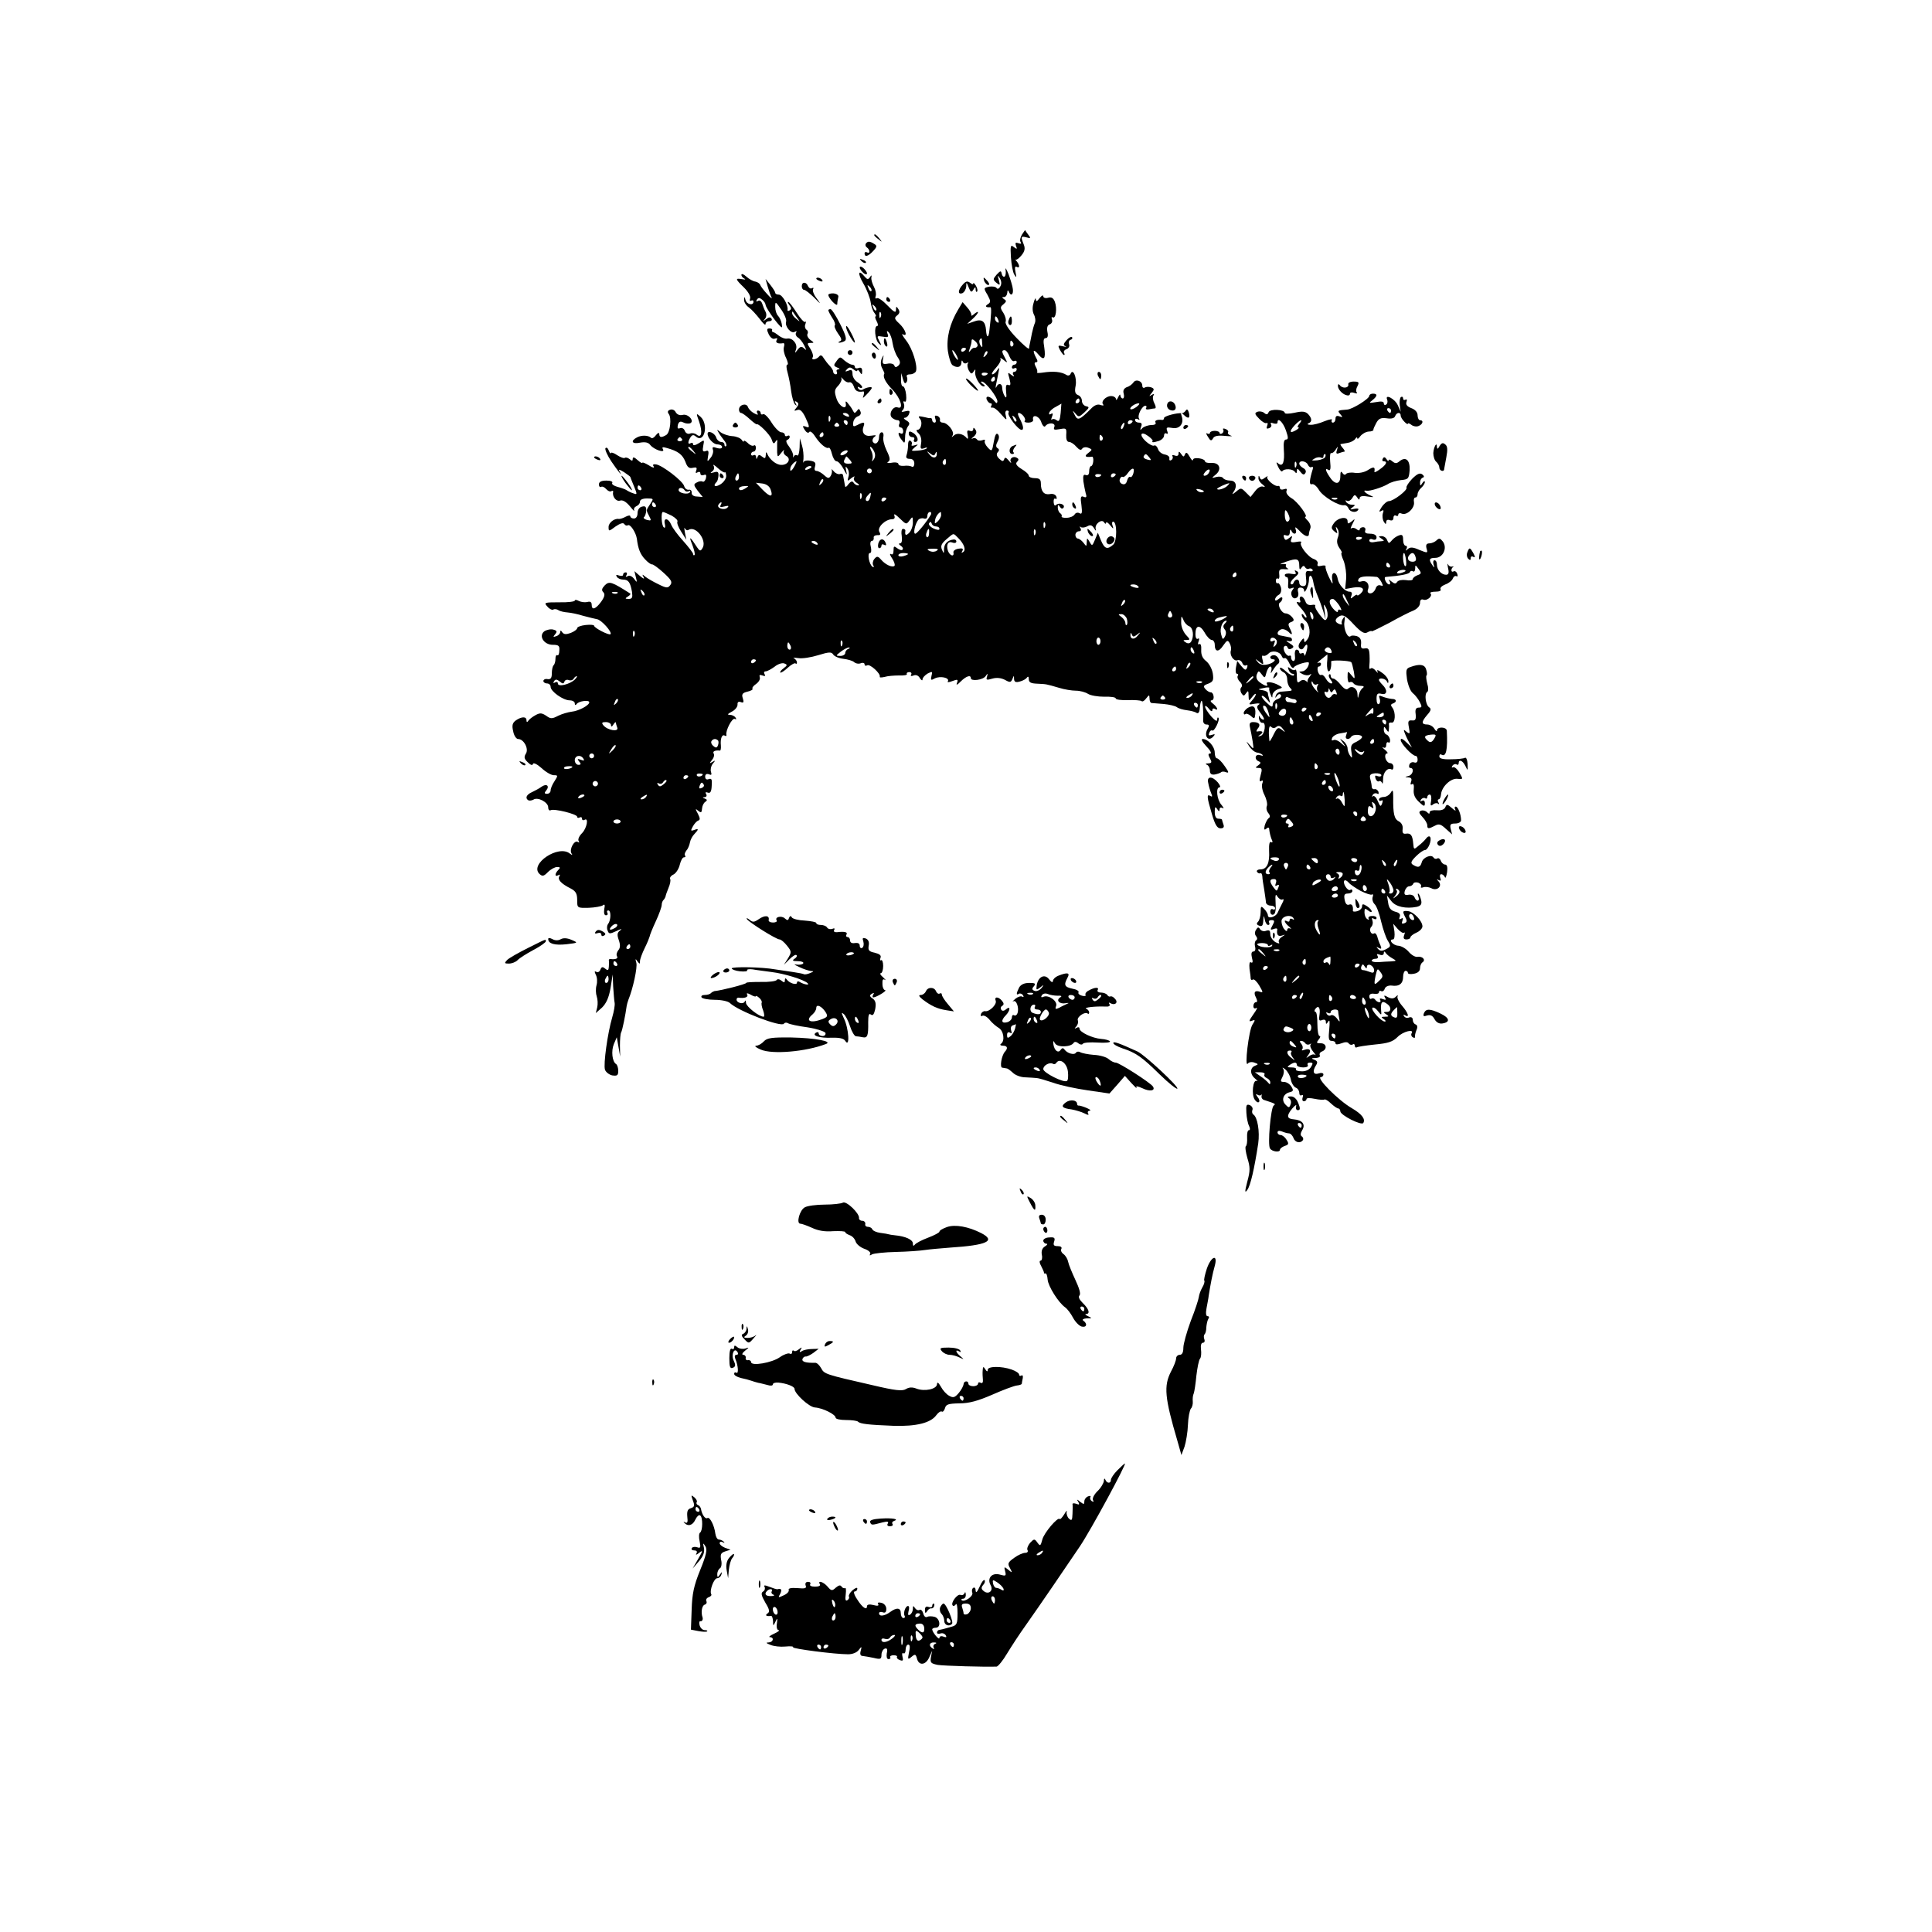 <?xml version="1.0" standalone="no"?>
<!DOCTYPE svg PUBLIC "-//W3C//DTD SVG 20010904//EN"
 "http://www.w3.org/TR/2001/REC-SVG-20010904/DTD/svg10.dtd">
<svg version="1.0" xmlns="http://www.w3.org/2000/svg" 
 width="800pt" height="800pt" viewBox="0 0 800 800"
 preserveAspectRatio="xMidYMid meet">

<g transform="translate(0,800) scale(0.1,-0.1)"
fill="#000000" stroke="none">
<path d="M4232 7029 c-7 -11 -10 -25 -6 -31 5 -7 2 -9 -9 -5 -12 4 -14 2 -10
-11 6 -14 4 -15 -9 -5 -13 11 -15 6 -12 -42 2 -30 8 -63 14 -72 9 -15 10 -13
5 10 -4 19 -2 26 5 22 13 -8 13 7 0 23 -6 6 -7 10 -4 7 4 -2 14 6 24 18 13 16
16 28 9 45 -13 33 -12 35 12 29 17 -5 18 -3 7 11 -7 9 -13 18 -13 19 0 1 -6
-7 -13 -18z"/>
<path d="M3620 7026 c0 -2 8 -10 18 -17 15 -13 16 -12 3 4 -13 16 -21 21 -21
13z"/>
<path d="M3585 6991 c-3 -5 -1 -12 5 -16 5 -3 10 -11 10 -16 0 -6 -4 -7 -10
-4 -5 3 -10 1 -10 -4 0 -17 15 -13 36 10 16 17 16 22 4 29 -19 12 -27 12 -35
1z"/>
<path d="M3567 6919 c7 -7 15 -10 18 -7 3 3 -2 9 -12 12 -14 6 -15 5 -6 -5z"/>
<path d="M3560 6892 c0 -5 7 -15 15 -22 8 -7 15 -8 15 -2 0 5 -7 15 -15 22 -8
7 -15 8 -15 2z"/>
<path d="M4164 6883 c2 -13 0 -25 -4 -28 -5 -3 -10 2 -12 11 -3 14 -5 14 -21
-3 -16 -19 -16 -21 -1 -34 15 -12 16 -11 10 11 -6 21 -5 22 4 8 7 -12 8 -24 2
-34 -5 -10 -12 -12 -15 -7 -4 6 -17 8 -31 6 -23 -5 -24 -6 -7 -34 14 -26 14
-31 1 -39 -13 -8 -8 -14 11 -12 5 1 4 -31 -4 -95 -3 -34 -12 -34 -14 0 -3 38
-18 48 -52 35 l-26 -9 23 21 c25 23 30 39 6 20 -8 -8 -14 -9 -12 -4 1 5 -6 19
-17 31 l-19 22 -18 -30 c-35 -58 -50 -118 -43 -173 4 -28 13 -54 19 -58 19
-13 36 -9 37 10 0 10 3 12 6 4 2 -6 10 -9 16 -5 7 3 9 3 5 -2 -4 -4 -2 -17 3
-28 9 -16 13 -17 20 -6 8 12 9 11 7 -1 -3 -20 20 -60 35 -60 7 0 6 4 -3 10 -8
5 -10 10 -4 10 14 0 64 -64 64 -82 -1 -10 -4 -9 -13 2 -16 20 -38 24 -31 5 4
-8 10 -15 16 -15 5 0 6 -5 3 -10 -4 -6 -2 -9 4 -8 6 2 22 -10 36 -27 23 -26
25 -27 20 -7 -4 13 -2 22 5 22 6 0 9 -4 6 -9 -7 -10 40 -71 54 -71 11 0 7 19
-8 48 -7 12 -9 22 -4 22 14 0 33 -26 25 -33 -3 -4 3 -7 15 -7 12 0 21 5 20 11
-6 25 23 19 33 -7 5 -16 13 -24 17 -19 12 17 44 15 38 -2 -5 -13 -1 -14 22
-10 27 5 29 4 27 -24 -1 -18 3 -29 12 -29 7 0 21 -9 30 -20 12 -13 19 -16 24
-8 4 6 15 8 25 4 18 -7 18 -8 0 -22 -18 -13 -12 -19 16 -15 4 0 6 -8 5 -19 -1
-11 -5 -20 -9 -20 -4 0 -8 -9 -8 -21 0 -14 -5 -19 -14 -16 -10 4 -12 -3 -10
-26 3 -18 7 -40 10 -51 5 -14 2 -18 -9 -13 -12 5 -14 -2 -9 -35 4 -32 2 -39
-8 -33 -7 4 -16 2 -20 -5 -5 -8 -20 -14 -33 -14 -14 -1 -23 2 -21 6 2 3 0 9
-6 13 -5 3 -10 14 -10 23 0 13 2 14 9 3 5 -8 11 -9 15 -3 8 13 -19 23 -31 11
-5 -5 -9 -1 -10 11 -1 11 2 18 7 15 6 -3 7 1 4 9 -3 8 -14 13 -27 10 -24 -4
-37 11 -37 44 0 17 -6 22 -25 22 -14 0 -25 5 -25 10 0 6 -13 18 -30 28 -21 13
-26 22 -19 29 8 8 8 13 0 17 -15 10 -33 -3 -25 -17 3 -7 -1 -4 -9 6 -11 13
-16 15 -19 5 -4 -10 -8 -9 -21 3 -11 11 -12 20 -5 27 6 6 6 12 -1 16 -8 5 -8
13 0 28 7 13 7 24 1 30 -7 7 -12 -4 -17 -32 -7 -40 -8 -41 -25 -23 -9 10 -15
22 -12 27 3 5 -2 7 -11 3 -9 -3 -19 -2 -22 4 -4 5 -12 7 -18 3 -7 -3 -4 1 5 8
11 10 14 19 7 29 -6 9 -9 10 -9 2 0 -7 -6 -10 -14 -7 -11 4 -13 0 -9 -18 3
-13 1 -18 -4 -12 -14 18 -40 23 -53 11 -10 -9 -11 -9 -5 1 8 15 -21 52 -42 52
-7 0 -12 5 -11 11 2 6 -3 14 -11 17 -10 3 -12 0 -8 -12 4 -9 2 -16 -3 -16 -6
0 -10 5 -10 10 0 6 -3 9 -7 9 -5 -1 -10 0 -13 1 -3 1 -13 3 -23 5 -14 3 -16 0
-7 -10 11 -14 4 -45 -12 -45 -5 0 -3 -7 6 -15 9 -9 13 -26 10 -41 -4 -22 -2
-25 13 -20 9 4 14 4 10 -1 -5 -4 -22 -8 -38 -9 -27 -2 -28 -1 -12 13 17 14 17
14 0 9 -10 -3 -15 -2 -12 3 3 5 1 12 -5 16 -6 4 -10 -4 -10 -19 0 -13 -3 -31
-6 -40 -4 -11 0 -16 13 -16 12 0 19 -7 19 -19 0 -11 -5 -17 -11 -13 -5 3 -20
5 -32 3 -13 -1 -23 2 -23 8 0 5 -12 8 -27 5 -17 -3 -23 -1 -15 4 9 6 8 17 -7
47 -10 21 -16 46 -13 57 2 10 -1 18 -7 18 -6 0 -11 -9 -11 -19 0 -24 -16 -36
-26 -20 -3 6 0 15 7 20 10 7 6 8 -13 5 -28 -5 -42 12 -32 39 7 18 0 19 -26 5
-16 -8 -19 -7 -17 10 1 11 9 22 19 26 10 3 15 11 11 20 -5 13 -8 13 -15 2 -7
-9 -11 -9 -14 -2 -3 6 -11 20 -20 30 -10 14 -14 15 -12 4 6 -31 -27 -14 -38
19 -10 30 -9 38 7 54 10 11 16 25 13 31 -3 6 0 4 8 -5 7 -9 18 -14 25 -12 6 2
14 -5 18 -16 6 -20 17 -26 39 -22 5 1 5 -6 2 -16 -6 -14 -3 -13 13 4 12 12 21
24 21 27 0 6 -23 2 -37 -7 -6 -4 -15 -2 -19 4 -4 8 -3 9 4 5 7 -4 12 -3 12 1
0 5 -9 14 -20 21 -11 7 -20 22 -20 33 0 16 -4 20 -17 14 -14 -5 -15 -4 -6 6
10 10 15 9 28 -1 8 -7 15 -9 15 -4 0 5 5 2 10 -6 8 -13 10 -12 10 4 0 12 -5
16 -15 12 -8 -3 -15 -1 -15 4 0 6 -5 10 -12 10 -6 0 -20 8 -31 17 -18 17 -19
17 -33 -2 -13 -17 -13 -20 3 -27 10 -3 12 -7 5 -7 -7 -1 -10 -5 -7 -11 3 -5 1
-10 -4 -10 -6 0 -11 5 -11 11 0 6 -7 17 -15 25 -8 8 -19 23 -25 32 -6 11 -13
13 -17 7 -11 -14 -36 -18 -28 -5 4 6 -1 22 -9 35 -15 23 -15 25 1 25 15 0 15
1 -2 13 -10 8 -15 19 -11 25 3 6 1 14 -5 17 -5 4 -8 14 -4 23 3 9 3 13 -1 9
-4 -3 -20 14 -35 38 -16 25 -31 45 -35 45 -4 0 -1 -6 5 -14 8 -10 9 -16 1 -21
-6 -4 -10 -3 -9 2 4 18 -21 63 -36 63 -8 0 -15 3 -15 8 0 4 -9 18 -20 32 l-20
25 9 -32 c5 -18 12 -38 16 -45 4 -7 -5 -1 -18 14 -14 15 -27 32 -29 38 -2 6
-11 12 -20 14 -9 1 -26 10 -38 21 -11 10 -20 13 -20 7 0 -6 6 -13 13 -16 6 -4
2 -4 -10 -2 -30 5 -29 1 8 -35 18 -18 28 -36 25 -45 -3 -9 -1 -12 4 -9 6 3 10
1 10 -4 0 -18 -28 -12 -33 7 -4 15 -5 15 -6 0 0 -9 8 -23 20 -31 11 -8 31 -30
45 -48 13 -18 24 -28 24 -21 0 7 7 12 16 12 8 0 12 5 9 10 -5 8 -12 7 -23 -2
-14 -10 -15 -10 -5 1 7 8 8 20 3 30 -5 9 -11 24 -14 34 -4 11 -11 15 -17 11
-8 -4 -9 -3 -5 5 6 9 11 9 22 0 8 -6 14 -16 14 -21 0 -9 35 -62 58 -86 10 -11
12 -10 9 7 -2 12 -9 27 -15 33 -7 7 -12 23 -12 37 0 24 1 24 25 -11 14 -20 23
-43 20 -50 -6 -19 21 -52 36 -42 7 4 10 3 5 -4 -3 -6 0 -14 7 -19 8 -4 20 -19
27 -33 10 -20 10 -23 0 -13 -11 10 -16 9 -27 -5 -12 -16 -13 -16 -7 1 8 22
-14 49 -36 45 -9 -2 -25 4 -35 12 -10 8 -21 15 -24 15 -3 0 -5 3 -4 8 2 4 -3
7 -11 7 -11 0 -12 -5 -3 -24 7 -14 17 -22 26 -18 9 3 12 1 7 -6 -7 -11 6 -17
27 -13 5 1 6 -6 3 -16 -3 -10 1 -30 9 -45 7 -16 10 -28 5 -28 -5 0 -4 -15 1
-32 5 -18 12 -53 15 -78 3 -25 11 -49 16 -55 8 -7 8 -6 3 4 -6 10 -4 12 4 7 9
-6 9 -11 -1 -24 -11 -13 -11 -15 3 -10 11 5 21 -4 33 -28 20 -43 20 -48 1 -40
-12 4 -13 2 -3 -14 7 -11 15 -15 19 -9 3 6 14 -2 24 -18 21 -32 47 -53 57 -47
3 2 9 -9 13 -26 4 -16 12 -30 19 -30 7 0 20 -15 29 -32 14 -27 16 -28 11 -8
-4 19 -3 22 5 10 6 -8 8 -24 4 -35 -5 -18 -4 -19 12 -5 11 8 16 10 12 3 -4 -7
0 -16 10 -22 10 -6 13 -11 6 -11 -6 0 -15 5 -19 12 -5 7 -11 5 -21 -7 -7 -11
-14 -14 -14 -7 -1 7 -3 17 -4 22 -1 6 -3 15 -4 21 0 6 -7 9 -13 6 -7 -2 -19 3
-26 12 -8 9 -11 11 -8 6 2 -6 1 -17 -4 -25 -7 -12 -12 -12 -28 3 -10 9 -24 17
-31 17 -8 0 -10 7 -6 19 4 14 0 20 -19 23 -14 3 -27 0 -29 -6 -2 -6 -2 0 0 14
1 14 -1 39 -6 55 l-9 30 -1 -38 c-1 -21 -5 -36 -10 -33 -5 4 -12 1 -14 -4 -3
-6 -4 -5 -3 2 2 7 -6 24 -16 38 -12 15 -15 26 -9 28 6 2 11 8 11 13 0 6 -4 7
-10 4 -5 -3 -10 -1 -10 4 0 6 -7 11 -15 11 -8 0 -26 18 -40 40 -14 23 -30 38
-35 35 -6 -3 -10 -1 -10 4 0 6 -5 11 -11 11 -5 0 -7 -5 -3 -11 5 -8 1 -8 -14
0 -11 6 -22 17 -25 26 -7 18 -37 9 -37 -11 0 -8 4 -14 9 -14 4 0 20 -11 35
-25 14 -13 28 -23 29 -22 7 6 55 -42 62 -62 6 -18 9 -21 16 -10 7 11 9 9 7 -6
0 -11 0 -29 0 -39 2 -20 2 -20 18 0 8 10 13 14 10 7 -4 -6 1 -16 10 -21 21
-12 7 -38 -21 -37 -21 0 -48 22 -58 46 -4 9 -6 8 -6 -5 -1 -15 -4 -16 -15 -7
-11 9 -15 9 -19 -1 -4 -11 -6 -10 -6 0 -1 7 -5 10 -11 7 -5 -3 -10 -1 -10 4 0
6 5 11 10 11 6 0 10 7 10 16 0 8 -4 13 -9 9 -5 -3 -17 2 -25 11 -9 8 -16 12
-16 7 0 -4 -4 -2 -9 6 -5 7 -22 14 -38 15 -17 1 -38 8 -49 16 -16 13 -17 13
-9 0 4 -8 15 -23 23 -33 8 -9 12 -20 9 -24 -4 -3 -7 -1 -7 5 0 7 -6 12 -14 12
-8 0 -18 9 -21 20 -6 17 -35 30 -35 14 0 -18 24 -44 40 -44 11 0 20 -5 20 -11
0 -6 -9 -8 -22 -4 -16 6 -20 4 -16 -7 3 -8 -1 -23 -9 -33 -15 -19 -15 -19 -11
7 4 20 1 25 -10 20 -12 -4 -14 1 -10 22 5 26 5 26 -18 11 -14 -9 -24 -11 -24
-5 0 6 -4 8 -10 5 -12 -8 -13 5 -1 24 7 11 13 12 23 3 35 -29 53 51 19 82 -19
17 -19 16 -6 -20 15 -44 10 -70 -10 -54 -7 6 -19 8 -27 5 -9 -4 -18 1 -22 10
-3 10 -12 15 -20 12 -10 -4 -12 0 -9 14 4 13 10 16 22 10 9 -5 21 -6 28 -4 21
8 -7 41 -30 35 -12 -3 -23 1 -29 11 -4 9 -15 14 -24 10 -9 -3 -11 -9 -5 -17
13 -16 6 -77 -10 -87 -20 -12 -29 -11 -29 4 -1 7 -6 5 -14 -5 -7 -10 -16 -15
-20 -11 -11 11 -39 12 -58 2 -29 -15 -21 -29 12 -22 22 4 35 1 43 -10 15 -19
63 -35 52 -17 -5 9 -1 10 16 5 47 -13 65 -27 77 -57 8 -23 16 -29 31 -25 15 3
18 1 14 -11 -4 -10 -2 -13 5 -8 7 4 12 2 12 -4 0 -7 6 -10 14 -7 10 4 12 0 9
-14 -3 -10 -9 -16 -14 -13 -5 3 -16 1 -24 -4 -14 -7 -13 -11 4 -34 l21 -26
-24 2 c-14 0 -23 7 -22 16 1 8 -5 14 -12 12 -8 -1 -16 5 -19 15 -5 21 -90 86
-116 90 -12 2 -16 -1 -10 -9 4 -7 -5 -5 -20 5 -15 9 -27 14 -27 11 0 -4 -9 1
-20 11 -13 12 -20 14 -20 5 0 -9 -3 -10 -13 -1 -8 6 -16 8 -20 5 -3 -3 -17 2
-31 11 -14 10 -26 13 -27 9 0 -5 -4 0 -8 10 -4 11 -10 15 -14 10 -3 -5 8 -30
24 -54 29 -43 50 -68 34 -41 -5 9 1 7 19 -4 14 -10 26 -18 26 -20 0 -1 7 -19
15 -38 14 -34 14 -36 -2 -30 -10 3 -22 9 -28 13 -5 4 -23 10 -38 14 -15 4 -25
11 -22 16 4 6 -7 10 -24 10 -21 0 -31 -5 -31 -16 0 -8 4 -13 9 -10 5 3 14 -1
21 -9 7 -8 16 -12 21 -9 5 3 9 2 8 -3 -5 -19 13 -41 28 -36 11 4 25 -4 41 -23
13 -16 21 -24 18 -18 -3 7 1 14 9 18 8 3 15 11 15 19 0 8 11 13 29 13 28 0 28
-1 14 -22 -19 -29 -18 -25 -5 -51 10 -19 9 -20 -9 -16 -11 3 -17 9 -12 12 4 3
8 15 9 27 0 16 -4 20 -18 16 -10 -2 -18 -13 -18 -26 0 -14 -6 -23 -15 -23 -8
0 -15 4 -15 9 0 5 -9 4 -20 -2 -10 -6 -23 -9 -27 -9 -18 4 -43 -15 -43 -33 0
-19 1 -19 29 2 19 13 32 17 36 10 4 -6 10 -8 15 -5 10 6 33 -30 37 -55 5 -42
14 -65 34 -86 12 -13 25 -22 29 -21 4 1 25 -14 47 -34 32 -29 38 -39 29 -51
-10 -14 -16 -14 -50 3 -21 10 -45 24 -54 31 -13 11 -14 11 -7 -2 5 -9 -1 -7
-15 5 l-23 20 6 -25 c6 -23 5 -24 -8 -6 -8 10 -19 15 -26 10 -8 -4 -10 -3 -5
4 4 7 2 12 -3 12 -6 0 -11 -4 -11 -10 0 -5 -7 -6 -17 -3 -11 4 -14 3 -9 -5 4
-7 16 -12 26 -12 22 0 30 -11 37 -51 3 -23 1 -29 -14 -29 -15 0 -16 2 -3 10 8
5 12 10 10 12 -77 49 -87 53 -106 34 -12 -13 -14 -20 -6 -28 8 -8 6 -19 -9
-40 -23 -31 -39 -36 -39 -12 0 11 -6 15 -19 11 -10 -2 -26 0 -35 5 -9 5 -16 5
-16 1 0 -4 -29 -8 -65 -7 -61 0 -64 -1 -48 -18 8 -10 20 -15 24 -12 5 3 15 2
22 -3 6 -4 23 -8 37 -9 14 -1 43 -7 65 -14 22 -6 48 -12 57 -14 18 -2 64 -54
56 -62 -6 -6 -68 26 -68 35 0 4 -16 5 -35 3 -19 -2 -35 -8 -35 -13 0 -5 -12
-14 -27 -20 -20 -7 -28 -6 -35 3 -5 8 -8 9 -8 2 0 -7 -7 -15 -16 -18 -14 -5
-15 -4 -5 8 9 11 7 15 -8 19 -11 3 -28 -1 -37 -7 -25 -19 -2 -56 35 -56 24 0
29 -4 27 -24 0 -13 -4 -22 -8 -19 -5 2 -8 -4 -8 -15 0 -10 -3 -22 -7 -26 -5
-4 -8 -20 -8 -34 0 -20 -5 -26 -18 -24 -9 2 -17 -2 -17 -8 0 -5 7 -10 15 -10
8 0 15 -6 15 -14 0 -19 52 -56 79 -56 12 0 21 -6 21 -12 0 -9 3 -9 8 -3 8 12
52 18 52 7 0 -13 -44 -36 -73 -39 -15 -2 -40 -9 -56 -17 -25 -13 -31 -13 -49
0 -18 12 -26 13 -44 3 -13 -7 -26 -17 -30 -23 -5 -8 -8 -7 -8 2 0 16 -21 15
-44 -1 -14 -10 -17 -21 -11 -45 3 -18 13 -32 20 -32 24 0 45 -40 33 -60 -9
-14 -8 -22 7 -36 12 -12 20 -15 22 -7 2 6 17 -1 36 -18 17 -16 40 -29 50 -29
18 0 18 -1 3 -25 -9 -13 -16 -30 -16 -38 0 -8 -7 -14 -15 -14 -11 0 -12 4 -3
14 15 19 1 30 -20 15 -9 -7 -27 -16 -39 -22 -23 -10 -30 -25 -15 -34 4 -2 14
-1 21 3 18 12 61 -11 61 -32 0 -10 5 -15 10 -12 14 8 110 -16 110 -27 0 -5 5
-6 10 -3 6 3 10 1 10 -5 0 -6 5 -8 10 -5 19 12 10 -35 -10 -55 -12 -12 -18
-26 -14 -32 4 -7 3 -8 -4 -4 -14 8 -35 -30 -26 -47 6 -9 4 -9 -7 -1 -47 37
-166 -43 -126 -84 13 -12 18 -11 36 7 12 12 29 21 38 21 13 0 14 -3 5 -12 -15
-15 -16 -31 0 -22 7 4 8 3 4 -5 -8 -13 7 -30 47 -50 21 -11 27 -21 27 -48 0
-33 0 -33 48 -32 26 1 52 6 58 10 8 7 10 2 6 -16 -2 -15 0 -25 7 -25 7 0 9 5
6 10 -3 6 -2 10 4 10 12 0 11 -40 -1 -56 -5 -6 -6 -19 -2 -27 5 -15 9 -15 37
-2 18 9 25 10 16 3 -13 -9 -15 -17 -7 -40 7 -20 7 -33 -2 -43 -6 -8 -9 -19 -5
-25 6 -9 -7 -14 -28 -11 -4 0 -6 -2 -6 -6 1 -5 1 -16 0 -27 -1 -14 -4 -16 -15
-7 -11 9 -15 8 -20 -4 -3 -9 -11 -13 -17 -9 -8 4 -8 1 -2 -12 6 -11 7 -30 3
-44 -4 -14 -3 -35 1 -46 4 -12 5 -32 2 -45 l-6 -24 26 23 c17 17 28 40 35 80
l9 57 2 -50 c2 -27 4 -58 6 -67 2 -10 -3 -37 -10 -61 -19 -64 -37 -194 -30
-216 3 -10 17 -21 30 -24 21 -3 25 0 25 19 0 12 -4 25 -9 28 -16 10 -21 54 -9
83 l12 28 7 -40 7 -40 -1 45 c0 25 2 50 5 55 5 8 18 73 23 110 1 6 4 17 7 25
19 46 38 134 33 153 -5 17 -4 19 4 7 10 -13 11 -13 11 0 0 8 9 33 20 55 11 22
19 43 20 47 0 4 11 32 25 62 14 30 25 61 25 69 0 7 3 17 8 21 4 4 7 11 8 14 0
4 6 20 12 35 7 16 10 33 7 37 -3 5 3 14 14 19 11 6 22 24 26 41 4 16 11 30 17
30 6 0 8 3 5 7 -4 3 -1 13 5 21 7 7 13 23 15 34 2 11 10 26 18 34 19 20 19 25
-1 17 -14 -5 -15 -3 -5 15 6 11 16 22 22 24 9 3 8 10 -1 28 -12 22 -11 23 1
13 12 -10 15 -8 16 9 1 12 7 24 14 28 8 6 8 9 -2 13 -11 4 -11 6 -1 6 7 1 10
6 6 13 -5 7 -2 9 7 6 10 -4 15 4 16 28 2 26 0 32 -12 28 -9 -4 -15 0 -15 10 0
10 6 13 15 10 11 -5 13 -2 9 10 -3 9 0 24 7 33 12 14 12 16 -1 8 -13 -8 -13
-6 -2 8 8 9 11 21 7 27 -5 9 6 14 26 12 3 -1 5 9 4 21 -3 29 5 48 16 41 5 -3
8 -2 7 3 -5 16 24 73 35 66 6 -3 7 -1 3 5 -4 7 -15 12 -24 12 -12 0 -9 4 8 13
14 7 24 20 24 29 -1 11 4 14 13 11 12 -5 14 -1 9 15 -6 17 -2 23 19 28 14 3
24 9 21 12 -3 3 3 12 15 20 11 8 18 20 15 28 -3 9 0 11 11 7 11 -4 14 -2 9 5
-4 7 -2 12 4 12 7 0 23 9 37 19 13 11 31 17 40 14 14 -5 14 -8 -2 -20 -10 -7
-16 -15 -14 -18 3 -2 17 7 31 20 14 13 29 21 32 18 3 -4 6 -1 6 4 0 6 -6 14
-12 17 -7 3 1 3 17 1 17 -3 54 3 83 12 45 14 55 14 62 3 5 -8 24 -16 42 -18
18 -2 39 -8 45 -14 7 -6 20 -8 28 -4 8 3 15 1 15 -5 0 -6 5 -7 11 -4 11 7 56
-34 52 -47 -2 -4 7 -4 20 -1 12 4 39 6 59 6 21 -1 36 2 33 6 -2 4 2 8 10 8 8
0 11 -5 8 -10 -4 -6 0 -8 10 -4 10 4 20 0 26 -11 6 -9 11 -12 11 -5 0 7 10 17
21 24 20 10 21 9 16 -10 -4 -18 -2 -19 14 -10 22 11 62 3 54 -12 -4 -5 4 -5
19 1 21 8 24 7 19 -7 -5 -12 0 -10 15 5 22 22 42 29 42 14 0 -14 50 -8 61 8 9
13 10 13 6 -2 -5 -14 -1 -15 22 -8 18 5 36 3 52 -5 21 -12 25 -11 31 3 6 16 7
16 7 0 1 -12 7 -15 24 -10 12 3 25 10 29 16 5 7 8 4 8 -6 0 -14 9 -18 35 -19
39 -2 35 -1 90 -17 22 -7 54 -12 70 -12 17 0 39 -6 50 -13 11 -7 41 -12 68
-12 26 1 47 -2 47 -7 0 -5 23 -8 50 -7 28 1 53 -1 57 -4 3 -4 12 1 19 11 13
16 13 16 14 0 0 -10 3 -18 8 -19 4 0 26 -2 50 -4 23 -2 48 -8 55 -13 7 -6 26
-11 42 -13 17 -2 35 -7 40 -11 7 -4 12 3 13 19 1 15 4 29 7 31 5 5 9 -48 7
-80 -1 -10 5 -18 13 -18 13 0 14 -4 4 -21 -14 -27 4 -51 24 -30 10 11 9 13 -5
8 -12 -4 -15 -2 -11 8 3 8 8 13 13 10 8 -5 33 45 25 53 -3 3 -5 -1 -5 -9 0 -8
-10 -2 -25 15 -14 16 -25 34 -25 40 0 6 7 2 15 -8 8 -11 15 -14 15 -7 0 7 5 9
10 6 17 -11 11 7 -7 21 -10 7 -13 14 -6 14 6 0 10 8 8 18 -1 9 -7 16 -11 15
-5 0 -15 5 -22 13 -11 12 -9 16 11 23 20 8 23 14 19 42 -3 19 -15 41 -27 51
-16 12 -22 27 -21 47 1 17 -2 27 -8 24 -5 -4 -7 1 -3 11 4 10 3 15 -3 11 -6
-3 -10 5 -10 19 0 38 18 41 38 7 9 -17 23 -31 30 -31 6 0 12 -9 12 -19 0 -31
16 -33 35 -4 16 23 19 24 27 9 5 -9 7 -22 5 -29 -7 -19 12 -47 27 -41 7 3 16
-2 20 -11 3 -9 10 -13 16 -10 6 3 7 0 4 -9 -5 -13 -9 -12 -24 6 l-17 21 -5
-26 c-3 -15 -1 -27 4 -27 5 0 7 -4 3 -9 -3 -5 1 -16 9 -24 9 -8 11 -18 6 -23
-5 -5 -5 -15 0 -24 9 -13 11 -13 20 0 8 12 10 10 10 -10 1 -24 1 -24 15 -6 8
11 15 16 15 11 0 -5 -7 -16 -16 -26 -15 -17 -15 -18 12 -13 18 3 24 1 16 -4
-10 -7 -8 -15 8 -35 12 -15 17 -27 12 -27 -6 0 -13 6 -16 13 -3 6 -4 3 -3 -8
2 -11 8 -19 14 -18 18 4 10 -50 -7 -54 -13 -4 -13 -3 0 6 14 10 7 16 -14 12
-5 -1 -4 4 2 12 14 16 6 27 -19 27 -13 0 -17 -6 -13 -22 3 -13 8 -39 11 -58 5
-34 5 -34 -12 -15 -17 19 -17 19 -3 -4 8 -13 22 -25 32 -27 10 -1 21 -6 24
-10 4 -4 -1 -4 -10 -1 -21 7 -26 -18 -5 -26 9 -4 8 -8 -3 -16 -13 -9 -13 -11
2 -11 14 0 15 -5 8 -30 -6 -22 -5 -28 2 -24 8 5 9 1 5 -10 -4 -9 0 -31 9 -48
8 -16 13 -37 10 -45 -4 -9 -1 -22 6 -30 8 -10 8 -17 1 -21 -5 -4 -12 -17 -16
-30 -4 -17 -2 -21 7 -13 8 7 12 5 12 -7 1 -9 5 -26 9 -36 6 -12 5 -17 -2 -13
-6 4 -9 -9 -8 -36 3 -51 -9 -77 -36 -77 -11 0 -17 -5 -14 -10 4 -6 10 -8 14
-6 3 3 7 -3 8 -12 0 -9 4 -35 8 -57 3 -22 7 -46 7 -52 1 -7 10 -13 20 -13 10
0 18 -5 18 -11 0 -5 -4 -7 -10 -4 -5 3 -10 -1 -10 -10 0 -9 6 -15 13 -12 8 2
11 20 9 48 -2 35 0 40 8 26 6 -9 16 -15 21 -11 6 3 5 -5 -2 -17 -7 -13 -15
-31 -19 -39 -9 -18 -40 -26 -40 -10 0 6 -7 18 -15 26 -13 14 -15 12 -15 -13 0
-16 -5 -34 -11 -40 -7 -7 -6 -12 5 -16 12 -5 16 1 17 21 2 23 2 24 6 5 2 -13
9 -23 14 -23 6 0 7 5 4 10 -3 6 1 10 10 10 13 0 14 -4 4 -22 -10 -18 -9 -20 5
-15 9 4 15 3 15 -1 -4 -22 3 -31 19 -26 16 5 16 5 -1 -6 -9 -6 -15 -16 -11
-22 4 -6 -2 -6 -15 1 -11 7 -21 21 -21 32 0 16 -4 19 -17 15 -9 -4 -20 -1 -25
6 -6 10 -10 10 -17 -2 -6 -9 -6 -19 0 -26 6 -8 6 -14 0 -18 -5 -3 -7 -15 -4
-26 3 -12 0 -20 -7 -20 -8 0 -10 -9 -6 -26 5 -17 3 -23 -4 -19 -6 4 -8 -6 -6
-27 3 -18 5 -37 5 -41 1 -5 5 -6 9 -3 5 3 17 -9 27 -26 15 -26 16 -30 3 -25
-22 8 -29 -2 -17 -24 6 -13 6 -19 -1 -19 -5 0 -10 -7 -10 -16 0 -9 5 -12 12
-8 7 4 1 -8 -12 -26 -19 -27 -20 -32 -7 -27 15 6 16 4 3 -16 -15 -23 -34 -181
-19 -161 4 6 17 8 27 4 17 -6 18 -7 3 -13 -22 -8 -22 -36 1 -54 9 -8 12 -12 6
-9 -16 8 -23 -58 -8 -78 6 -9 14 -13 17 -9 4 3 1 13 -6 21 -8 11 -8 14 0 9 6
-4 13 -4 16 0 2 5 2 2 1 -5 -2 -7 3 -15 11 -17 46 -15 49 -16 39 -23 -12 -8
-26 -164 -15 -178 9 -13 41 -17 41 -5 0 5 9 12 20 16 16 5 18 9 7 26 -6 10
-17 19 -24 19 -7 0 -13 5 -13 11 0 7 7 8 18 4 9 -4 23 -8 29 -8 7 0 15 -9 19
-19 6 -19 29 -24 39 -9 3 5 1 12 -5 16 -6 4 -5 13 2 25 15 24 1 42 -34 45 -30
2 -32 15 -7 45 12 14 19 18 16 9 -3 -9 1 -16 7 -16 10 0 11 7 2 29 -7 18 -18
28 -31 28 -14 0 -16 -3 -7 -8 7 -5 10 -16 6 -25 -5 -15 -8 -15 -21 -1 -18 18
-10 44 16 51 17 4 18 8 8 24 -6 10 -20 19 -30 19 -15 0 -16 3 -7 20 6 11 8 26
4 33 -6 8 -3 8 8 -1 9 -7 20 -26 23 -42 3 -16 13 -31 21 -34 8 -3 14 -13 14
-21 0 -9 4 -13 10 -10 6 3 7 -1 4 -9 -3 -9 -1 -16 5 -16 6 0 11 4 11 9 0 5 15
5 34 1 19 -4 37 -5 40 -3 2 3 15 -4 27 -16 13 -12 26 -21 31 -21 4 0 8 -6 8
-12 1 -16 88 -60 95 -48 10 16 -6 37 -47 61 -56 32 -152 129 -128 129 5 0 10
5 10 11 0 6 -9 8 -20 4 -22 -7 -27 9 -10 35 7 11 5 17 -8 22 -14 5 -12 7 6 7
13 1 20 5 17 11 -3 6 1 13 9 16 23 9 19 34 -5 34 -18 0 -19 2 -9 15 7 8 9 15
4 15 -5 0 -9 23 -9 50 0 28 -3 50 -8 50 -4 0 -5 5 -2 10 13 20 23 9 19 -20 -4
-24 -2 -29 10 -24 10 4 16 1 16 -7 0 -11 2 -11 10 1 6 10 7 -1 4 -33 -4 -38
-2 -47 10 -47 9 0 16 -4 16 -10 0 -6 9 -6 25 0 15 6 26 6 30 -1 4 -5 11 -7 16
-4 5 4 9 1 9 -5 0 -6 3 -9 8 -7 4 3 38 8 76 12 53 5 73 11 93 31 22 23 71 35
58 15 -3 -5 -1 -13 5 -16 6 -4 10 -3 9 2 -1 4 2 17 6 27 6 13 4 21 -3 24 -7 2
-12 11 -12 19 0 9 -6 13 -15 10 -8 -4 -17 -1 -21 5 -4 7 -3 8 4 4 20 -12 13
10 -12 39 -14 16 -22 34 -19 39 3 6 0 6 -7 -1 -9 -9 -19 -9 -33 -2 -15 9 -18
8 -12 -2 6 -9 3 -11 -9 -6 -10 4 -15 3 -11 -3 3 -6 2 -10 -4 -10 -5 0 -13 5
-16 10 -4 6 -11 8 -16 5 -5 -4 -9 1 -9 9 0 9 7 13 20 11 11 -2 20 1 20 6 0 6
4 8 9 5 5 -3 12 1 15 10 3 9 15 14 28 13 32 -5 48 8 48 37 0 13 5 24 10 24 6
0 10 -4 10 -9 0 -4 11 -6 25 -3 16 3 25 11 25 23 0 10 5 21 10 24 15 10 1 26
-20 23 -10 -2 -26 8 -37 21 -11 13 -30 24 -43 25 -22 1 -43 26 -22 26 6 0 8
15 6 33 l-5 32 19 -22 c11 -12 23 -19 26 -15 4 3 4 -1 0 -11 -4 -12 -1 -17 10
-17 9 0 16 4 16 8 0 5 11 14 25 20 14 6 25 18 25 26 0 22 -35 59 -58 63 -25 3
-26 0 -12 -27 7 -13 6 -19 -5 -23 -10 -4 -12 -1 -8 10 4 11 2 14 -5 9 -8 -5
-10 -2 -6 8 4 10 -2 17 -19 21 -18 5 -26 15 -29 37 l-5 30 18 -23 c18 -24 61
-33 106 -24 16 4 21 11 18 26 -3 12 -7 24 -11 28 -4 3 -4 -2 -1 -11 8 -21 -8
-24 -16 -3 -3 8 -15 12 -25 10 -15 -3 -19 1 -15 16 3 10 11 19 18 19 7 0 15 5
17 11 2 5 11 7 21 4 9 -4 14 -11 11 -16 -3 -5 2 -6 10 -3 8 3 23 1 33 -4 24
-13 47 9 30 28 -9 10 -9 11 0 6 9 -5 11 -2 7 8 -3 9 -2 16 4 16 6 0 12 -6 15
-12 2 -7 6 2 9 20 3 21 0 32 -8 32 -6 0 -15 7 -18 16 -3 8 -10 13 -15 9 -5 -3
-12 -1 -15 4 -9 15 -44 1 -49 -20 -6 -21 -15 -23 -36 -10 -11 7 -9 14 12 35
14 14 31 26 37 26 13 0 30 41 22 54 -3 5 -10 3 -16 -5 -6 -8 -20 -22 -32 -31
-19 -17 -20 -16 -22 8 -3 35 -10 45 -30 42 -12 -2 -16 3 -14 19 2 13 -4 26
-16 32 -19 10 -24 31 -23 101 0 28 -2 32 -10 18 -6 -10 -19 -18 -29 -18 -11 0
-20 -5 -20 -11 0 -5 4 -7 10 -4 6 4 7 -1 3 -12 -6 -15 -8 -13 -18 10 -6 15
-15 24 -20 20 -4 -5 -5 -2 -1 5 4 7 12 9 18 6 6 -4 8 -1 6 7 -3 8 -11 13 -17
11 -6 -1 -11 4 -11 10 0 7 -3 22 -6 33 -4 16 0 21 20 23 14 1 26 -3 26 -8 0
-5 -7 -7 -15 -4 -11 5 -13 2 -9 -10 3 -9 10 -14 14 -11 5 3 10 -1 13 -7 2 -7
4 0 4 16 0 28 19 49 35 40 4 -3 8 2 8 10 0 9 -6 16 -14 16 -7 0 -16 9 -19 20
-3 11 0 20 6 20 6 0 2 7 -9 16 -10 8 -13 13 -6 9 7 -4 12 0 12 10 0 9 4 14 9
11 5 -4 8 2 7 11 -2 9 -8 19 -14 21 -7 2 -12 11 -12 20 0 15 2 15 10 2 9 -13
10 -13 11 0 1 8 1 18 0 23 0 4 5 6 11 5 16 -4 18 42 4 61 -8 10 -8 15 2 18 18
7 15 19 -5 19 -10 1 -27 5 -37 9 -16 7 -18 5 -13 -8 3 -9 2 -19 -3 -22 -6 -4
-10 6 -10 21 0 21 4 25 20 21 24 -6 27 15 5 37 -8 8 -15 17 -15 20 0 12 28 6
33 -6 4 -9 6 -8 6 2 0 8 -11 24 -26 34 -17 13 -24 14 -19 5 4 -8 1 -6 -7 3 -8
10 -17 14 -21 10 -5 -4 -7 0 -6 8 1 8 2 29 1 47 -1 25 -5 31 -20 28 -14 -2
-17 2 -15 20 1 17 -4 26 -18 31 -11 3 -22 3 -25 0 -12 -12 -31 30 -26 59 3 22
2 26 -5 15 -6 -8 -8 -18 -6 -22 3 -4 -2 -5 -10 -2 -21 8 -20 21 1 33 14 7 26
1 58 -34 32 -34 45 -41 58 -33 9 5 17 7 17 4 0 -2 33 14 73 35 39 22 84 45
100 51 16 7 27 20 27 31 0 13 5 17 14 14 16 -6 40 16 29 26 -3 4 6 7 21 7 16
0 25 4 21 10 -3 6 5 14 20 20 14 5 28 16 31 25 3 8 10 12 15 9 5 -3 6 2 3 10
-3 9 -10 13 -15 10 -5 -3 -9 -1 -9 5 0 5 3 11 8 14 4 2 2 2 -5 1 -6 -2 -14 2
-17 9 -3 7 -3 0 0 -15 5 -20 2 -28 -8 -28 -19 0 -38 20 -38 42 0 10 -4 18 -10
18 -5 0 -7 -8 -4 -17 5 -15 4 -16 -5 -3 -16 23 -13 30 12 30 32 0 51 40 32 67
-11 14 -16 16 -26 6 -7 -7 -21 -13 -30 -13 -12 0 -16 -6 -12 -21 6 -20 5 -20
-30 -6 -26 12 -38 12 -47 4 -10 -9 -11 -9 -6 1 4 6 2 12 -3 12 -6 0 -11 11
-11 25 0 19 -4 23 -17 18 -10 -3 -24 -13 -30 -21 -11 -13 -13 -13 -19 1 -3 10
-14 17 -23 17 -14 0 -14 -2 -1 -10 13 -9 13 -10 0 -11 -8 0 -23 -2 -32 -4 -10
-2 -18 1 -18 7 0 6 7 8 15 4 9 -3 15 0 15 9 0 9 -10 15 -26 15 -18 0 -24 4
-21 13 3 8 -1 14 -9 14 -8 0 -14 -5 -14 -10 0 -5 -6 -4 -13 2 -8 6 -17 7 -22
3 -4 -4 -2 4 5 18 12 23 12 24 -3 11 -15 -11 -17 -11 -17 1 0 22 -41 15 -57
-9 -12 -17 -11 -22 2 -33 13 -11 15 -10 9 6 -4 15 -4 16 4 5 6 -9 7 -23 2 -36
-6 -15 -4 -29 6 -44 8 -11 13 -21 9 -21 -3 0 1 -15 9 -33 7 -19 12 -52 10 -75
l-4 -41 34 6 c37 6 51 -5 30 -25 -8 -7 -14 -10 -14 -6 0 3 -7 1 -15 -6 -13
-11 -14 -10 -9 4 4 10 1 16 -8 16 -19 0 -45 29 -49 54 -6 32 -27 30 -23 -1 4
-26 3 -26 -13 7 -9 19 -16 39 -14 44 1 5 -7 6 -18 3 -13 -3 -18 -1 -15 8 3 7
-4 16 -15 20 -24 7 -64 59 -53 69 3 4 -5 5 -20 2 -22 -4 -26 -1 -21 12 6 14 4
15 -9 4 -13 -10 -17 -10 -21 2 -4 10 -1 13 9 9 9 -3 14 1 15 13 0 11 3 14 6 7
8 -20 26 -15 18 5 -4 12 -1 11 15 -5 21 -24 40 -30 40 -14 0 5 3 16 6 24 3 8
-2 22 -11 31 -9 9 -14 16 -10 16 14 0 -32 63 -57 77 -15 9 -24 22 -21 30 4 9
0 11 -11 7 -9 -3 -16 -1 -16 5 0 6 -3 10 -7 9 -14 -5 -53 29 -45 38 4 4 0 3
-10 -4 -13 -10 -17 -10 -21 0 -4 10 -6 10 -6 -1 -1 -8 7 -20 17 -27 12 -10 12
-12 2 -9 -9 3 -23 -5 -33 -19 l-19 -24 -20 20 c-19 19 -20 19 -41 1 -13 -10
-17 -12 -11 -3 19 26 13 50 -12 50 -13 0 -26 5 -29 10 -4 6 -16 8 -28 5 -21
-6 -21 -5 -4 9 27 21 18 51 -16 49 -15 -1 -27 2 -27 6 0 13 -50 20 -50 7 -1
-6 -7 0 -14 13 -10 18 -15 20 -19 10 -5 -12 -7 -12 -16 1 -8 12 -11 12 -11 1
0 -8 -6 -11 -16 -7 -8 3 -12 2 -9 -3 3 -5 1 -13 -5 -16 -6 -4 -9 -1 -8 7 2 7
-7 14 -19 16 -12 2 -25 12 -28 23 -4 11 -11 17 -16 14 -5 -3 -21 5 -35 18 -29
27 -20 44 11 21 11 -8 19 -17 18 -19 -5 -8 1 -8 25 -1 12 4 22 14 22 22 0 8 4
12 10 9 6 -4 7 1 3 11 -5 14 -2 16 21 12 30 -6 50 18 39 49 -5 15 -3 16 8 6
19 -19 28 -16 22 8 -4 13 -8 17 -13 9 -4 -6 -11 -11 -16 -11 -22 2 -74 -12
-74 -20 0 -5 -3 -8 -7 -8 -20 3 -34 -2 -28 -11 3 -6 -4 -10 -17 -10 -13 0 -30
-6 -37 -12 -10 -11 -11 -10 -6 5 5 12 2 17 -9 17 -9 0 -16 5 -16 11 0 5 5 7
12 3 7 -4 8 -3 4 4 -7 12 13 52 27 52 4 0 6 -4 3 -9 -4 -5 2 -8 11 -6 10 2 22
4 26 4 4 1 3 10 -3 21 -6 11 -8 26 -4 32 5 7 2 8 -7 3 -12 -8 -12 -6 0 8 11
14 11 18 -2 23 -9 3 -21 3 -27 -1 -5 -3 -10 0 -10 8 0 20 -27 29 -37 13 -5 -7
-16 -16 -27 -19 -12 -5 -17 -14 -13 -27 3 -11 1 -20 -4 -20 -5 0 -9 6 -10 13
0 6 -4 3 -9 -8 -5 -11 -9 -14 -9 -7 -1 6 -9 12 -20 12 -22 0 -44 -23 -33 -35
4 -5 -1 -5 -11 -2 -12 5 -26 -1 -40 -16 -47 -47 -55 -50 -67 -25 -10 20 -10
21 3 6 13 -16 15 -16 38 5 20 19 21 22 6 25 -9 2 -17 12 -17 22 0 10 -7 21
-16 24 -12 5 -15 14 -10 39 6 33 -11 74 -21 49 -2 -6 -10 -9 -16 -5 -22 14
-56 17 -100 10 -15 -2 -25 -2 -23 1 3 2 1 13 -5 23 -7 13 -6 19 1 19 7 0 8 6
0 19 -16 31 -11 38 9 14 24 -29 32 -19 25 29 -5 27 -3 38 6 38 8 0 11 9 7 26
-3 17 0 28 10 31 8 3 12 12 9 20 -3 8 -2 12 3 9 13 -8 19 37 9 64 -6 16 -14
21 -28 17 -11 -3 -20 0 -20 6 0 7 -7 3 -15 -7 -11 -15 -15 -16 -16 -5 0 8 -5
1 -9 -15 -6 -18 -5 -36 1 -48 6 -11 8 -27 4 -36 -4 -9 -9 -28 -12 -42 -3 -14
-6 -32 -8 -40 -2 -8 -4 -19 -4 -23 -1 -5 -24 15 -52 44 -29 30 -48 58 -45 66
3 8 -1 24 -9 37 -14 21 -14 25 0 36 13 11 13 15 3 21 -10 7 -10 9 0 9 6 0 12
8 13 18 0 10 3 12 6 5 8 -21 20 -14 17 10 -1 12 -10 40 -18 62 -9 22 -14 30
-12 18z m-864 -198 c14 -19 14 -19 -2 -6 -10 7 -18 18 -18 24 0 6 1 8 3 6 1
-2 9 -13 17 -24z m834 -11 c3 -8 2 -12 -4 -9 -6 3 -10 10 -10 16 0 14 7 11 14
-7z m-86 -106 c-2 -5 -7 -9 -12 -8 -5 1 -13 -4 -18 -12 -7 -9 -8 -7 -3 7 4 11
8 26 8 32 0 10 4 10 14 1 8 -6 12 -15 11 -20z m19 10 c2 -17 0 -19 -7 -8 -5 8
-6 18 -4 22 8 12 10 10 11 -14z m128 3 c3 -5 2 -12 -3 -15 -5 -3 -9 1 -9 9 0
17 3 19 12 6z m-195 -25 c0 -3 -4 -8 -10 -11 -5 -3 -10 -1 -10 4 0 6 5 11 10
11 6 0 10 -2 10 -4z m-40 -26 c6 -11 8 -20 6 -20 -3 0 -10 9 -16 20 -6 11 -8
20 -6 20 3 0 10 -9 16 -20z m121 -3 c-10 -9 -11 -8 -5 6 3 10 9 15 12 12 3 -3
0 -11 -7 -18z m99 -3 c6 -14 14 -22 20 -19 5 3 10 1 10 -4 0 -6 -4 -11 -10
-11 -5 0 -10 -5 -10 -11 0 -5 5 -7 10 -4 6 3 10 1 10 -4 0 -6 -5 -11 -11 -11
-5 0 -7 -6 -3 -12 6 -9 3 -9 -9 0 -14 12 -15 11 -7 -16 6 -24 5 -30 -5 -26 -9
4 -11 -4 -9 -28 3 -24 1 -29 -6 -18 -5 8 -10 23 -10 33 0 20 -16 23 -24 5 -3
-7 -4 -4 -2 7 2 11 7 34 10 50 5 24 4 26 -4 13 -6 -10 -15 -18 -21 -18 -5 0 1
12 15 27 14 15 22 31 19 37 -4 6 2 4 12 -4 17 -14 18 -14 7 7 -15 27 -15 33
-2 33 6 0 15 -12 20 -26z m-90 -70 c0 -8 -19 -13 -24 -6 -3 5 1 9 9 9 8 0 15
-2 15 -3z m30 -24 c0 -5 -5 -10 -11 -10 -5 0 -7 5 -4 10 3 6 8 10 11 10 2 0 4
-4 4 -10z m350 -90 c0 -5 -5 -10 -11 -10 -5 0 -7 5 -4 10 3 6 8 10 11 10 2 0
4 -4 4 -10z m-78 -50 c-3 -31 -7 -38 -17 -30 -6 5 -15 7 -19 3 -4 -4 -4 1 0
11 5 13 4 17 -4 12 -7 -4 -10 -2 -7 6 3 7 15 18 28 24 12 7 22 12 22 13 0 0
-1 -17 -3 -39z m314 25 c-11 -8 -22 -12 -25 -9 -6 6 19 24 34 24 6 -1 1 -7 -9
-15z m-1191 -35 c3 -6 -1 -7 -9 -4 -18 7 -21 14 -7 14 6 0 13 -4 16 -10z m-78
-22 c-3 -8 -6 -5 -6 6 -1 11 2 17 5 13 3 -3 4 -12 1 -19z m771 -3 c-3 -3 -9 2
-12 12 -6 14 -5 15 5 6 7 -7 10 -15 7 -18z m-698 -5 c0 -5 -2 -10 -4 -10 -3 0
-8 5 -11 10 -3 6 -1 10 4 10 6 0 11 -4 11 -10z m1180 6 c0 -3 -4 -8 -10 -11
-5 -3 -10 -1 -10 4 0 6 5 11 10 11 6 0 10 -2 10 -4z m-1216 -14 c3 -5 -1 -9
-9 -9 -8 0 -12 4 -9 9 3 4 7 8 9 8 2 0 6 -4 9 -8z m1179 -7 c-3 -9 -8 -14 -10
-11 -3 3 -2 9 2 15 9 16 15 13 8 -4z m-1243 -35 c0 -5 -5 -10 -11 -10 -5 0 -7
5 -4 10 3 6 8 10 11 10 2 0 4 -4 4 -10z m1155 -9 c3 -5 2 -12 -3 -15 -5 -3 -9
1 -9 9 0 17 3 19 12 6z m-1741 -9 c3 -5 -1 -9 -9 -9 -8 0 -12 4 -9 9 3 4 7 8
9 8 2 0 6 -4 9 -8z m47 -49 c13 -16 12 -17 -3 -4 -10 7 -18 15 -18 17 0 8 8 3
21 -13z m748 -1 c6 -12 6 -23 0 -33 -9 -12 -10 -12 -6 1 2 8 0 23 -5 33 -5 9
-6 17 -4 17 3 0 10 -8 15 -18z m-119 -12 c-8 -5 -17 -7 -19 -4 -3 3 1 9 9 14
8 5 17 7 19 4 3 -3 -1 -9 -9 -14z m373 2 c4 9 6 9 6 1 2 -20 -16 -24 -30 -5
-13 15 -12 16 3 4 13 -10 17 -10 21 0z m886 -16 c10 -12 8 -13 -8 -9 -12 3
-18 9 -15 14 7 12 10 11 23 -5z m-1239 -11 c10 -13 9 -15 -8 -15 -15 0 -20 5
-16 15 4 8 7 15 9 15 1 0 8 -7 15 -15z m397 -10 c0 -8 -4 -12 -9 -9 -5 3 -6
10 -3 15 9 13 12 11 12 -6z m-627 -15 c-12 -22 -21 -26 -17 -7 2 10 17 26 25
27 1 0 -2 -9 -8 -20z m-289 -26 c3 3 5 -3 6 -14 1 -10 -9 -26 -23 -35 -22 -14
-34 -8 -17 9 4 3 7 15 8 26 1 16 -3 19 -19 14 -15 -4 -17 -3 -7 4 8 6 10 15 6
23 -5 8 3 4 17 -9 13 -12 27 -20 29 -18z m359 22 c0 -2 -7 -7 -16 -10 -8 -3
-12 -2 -9 4 6 10 25 14 25 6z m250 -16 c0 -5 -4 -10 -10 -10 -5 0 -10 5 -10
10 0 6 5 10 10 10 6 0 10 -4 10 -10z m1083 -10 c-3 -11 -9 -18 -13 -15 -4 3
-10 -4 -13 -15 -3 -13 -11 -18 -20 -14 -9 3 -13 12 -10 20 3 8 8 12 12 9 4 -2
14 5 21 16 18 25 30 24 23 -1z m312 1 c-3 -6 -11 -11 -17 -11 -6 0 -6 6 2 15
14 17 26 13 15 -4z m-1945 -16 c0 -8 -4 -15 -10 -15 -5 0 -7 7 -4 15 4 8 8 15
10 15 2 0 4 -7 4 -15z m1500 9 c0 -8 -19 -13 -24 -6 -3 5 1 9 9 9 8 0 15 -2
15 -3z m60 2 c0 -3 -4 -8 -10 -11 -5 -3 -10 -1 -10 4 0 6 5 11 10 11 6 0 10
-2 10 -4z m-1219 -39 c-10 -9 -11 -8 -5 6 3 10 9 15 12 12 3 -3 0 -11 -7 -18z
m-210 -24 c12 -33 -2 -33 -34 0 l-27 28 26 -3 c17 -2 30 -11 35 -25z m1891 15
c-12 -12 -42 -20 -42 -12 0 4 38 22 50 23 2 1 -1 -4 -8 -11z m-2427 -8 c3 -5
1 -10 -4 -10 -6 0 -11 5 -11 10 0 6 2 10 4 10 3 0 8 -4 11 -10z m435 0 c-18
-12 -30 -13 -30 -2 0 4 10 9 22 9 18 2 20 0 8 -7z m-255 -10 c4 -6 11 -7 17
-4 6 4 8 2 5 -4 -8 -12 -47 -4 -47 9 0 12 17 11 25 -1z m2146 -8 c-7 -2 -18 1
-23 6 -8 8 -4 9 13 5 13 -4 18 -8 10 -11z m-1414 -24 c-3 -8 -6 -5 -6 6 -1 11
2 17 5 13 3 -3 4 -12 1 -19z m36 2 c-3 -11 -9 -17 -15 -14 -5 3 -4 12 3 20 16
19 18 18 12 -6z m67 -4 c0 -3 -4 -8 -10 -11 -5 -3 -10 -1 -10 4 0 6 5 11 10
11 6 0 10 -2 10 -4z m-955 -26 c3 -5 1 -10 -4 -10 -6 0 -11 5 -11 10 0 6 2 10
4 10 3 0 8 -4 11 -10z m269 -2 c-5 -8 0 -9 16 -5 16 4 20 3 12 -5 -13 -13 -46
-2 -37 12 3 5 8 10 11 10 3 0 2 -5 -2 -12z m2356 -55 c0 -7 -4 -13 -10 -13 -5
0 -10 12 -10 28 0 21 2 24 10 12 5 -8 10 -21 10 -27z m-2559 12 c16 -9 27 -20
24 -25 -3 -5 4 -24 16 -42 l21 -33 -6 30 c-3 17 -3 24 0 17 3 -6 10 -10 15 -6
31 19 79 -46 57 -77 -7 -12 -11 -11 -21 4 -30 46 -36 50 -21 13 8 -21 13 -41
10 -44 -3 -3 -6 -1 -6 4 0 5 -19 29 -41 54 -23 25 -45 55 -50 68 -11 27 -33
30 -26 2 3 -11 1 -18 -4 -14 -10 6 -13 64 -4 64 4 0 19 -7 36 -15z m985 -20
c13 18 14 17 14 -9 0 -15 -7 -34 -15 -42 -14 -14 -19 -11 -16 9 0 4 -4 7 -10
7 -6 0 -8 -13 -5 -30 2 -19 0 -30 -7 -30 -7 0 -6 -4 3 -10 8 -5 11 -12 7 -16
-3 -4 -13 -1 -22 6 -13 10 -15 9 -15 -9 0 -14 -4 -20 -11 -15 -6 3 -4 -5 5
-18 9 -14 13 -27 10 -31 -9 -8 -37 4 -55 25 -14 16 -18 16 -29 3 -6 -8 -8 -20
-4 -26 4 -7 3 -9 -3 -6 -14 9 -23 57 -11 57 6 0 7 11 4 25 -4 14 -2 25 4 25 5
0 9 6 8 13 -2 6 5 11 14 11 13 -1 16 2 9 14 -10 18 25 52 53 52 10 0 13 6 9
16 -3 9 7 3 22 -12 27 -26 28 -27 41 -9z m88 23 c-18 -31 -57 -78 -64 -78 -10
0 -1 40 12 57 5 6 16 9 24 6 8 -3 14 1 14 11 0 9 5 16 11 16 5 0 7 -6 3 -12z
m43 -1 c0 -7 -7 -19 -14 -26 -12 -11 -14 -10 -11 5 2 15 15 32 24 34 0 0 1 -6
1 -13z m683 -32 c0 6 8 1 17 -10 13 -16 15 -17 10 -2 -4 9 -2 17 2 17 17 0 17
-80 1 -95 -25 -22 -36 -18 -51 17 l-13 32 -12 -29 c-11 -26 -12 -27 -22 -9
-11 18 -11 18 -12 -1 -1 -19 -1 -19 -14 -2 -7 9 -18 17 -23 17 -5 0 -10 7 -10
15 0 8 7 15 14 15 9 0 11 5 7 13 -4 6 -4 9 1 5 4 -4 16 -3 26 2 13 8 21 6 29
-7 7 -12 10 -13 7 -3 -5 20 25 43 35 27 4 -7 8 -7 8 -2z m-704 -15 c8 0 14 -4
14 -10 0 -6 -10 -5 -25 2 -13 6 -21 16 -18 21 5 8 8 7 11 -1 2 -7 10 -12 18
-12z m451 -2 c-3 -8 -6 -5 -6 6 -1 11 2 17 5 13 3 -3 4 -12 1 -19z m-480 -27
c0 -11 -5 -18 -9 -15 -4 3 -5 11 -1 19 7 21 12 19 10 -4z m440 -3 c-3 -8 -6
-5 -6 6 -1 11 2 17 5 13 3 -3 4 -12 1 -19z m-319 -16 c25 -25 33 -50 20 -58
-7 -5 -8 -3 -3 5 5 9 0 12 -16 9 -13 -2 -23 -9 -21 -16 4 -20 -16 -13 -23 8
-8 25 1 41 20 33 8 -3 15 -1 15 5 0 6 -6 9 -12 8 -24 -3 -38 -17 -39 -39 0
-21 -1 -21 -9 -2 -6 15 -1 25 19 42 32 27 27 27 49 5z m1672 2 c0 -8 -19 -13
-24 -6 -3 5 1 9 9 9 8 0 15 -2 15 -3z m-2255 -24 c3 -6 -1 -7 -9 -4 -18 7 -21
14 -7 14 6 0 13 -4 16 -10z m494 -30 c-6 -5 -18 -6 -26 -3 -19 8 -16 11 13 11
17 0 22 -3 13 -8z m-119 -14 c0 -2 -9 -6 -20 -9 -11 -3 -20 -1 -20 4 0 5 9 9
20 9 11 0 20 -2 20 -4z m2062 -25 c2 -17 1 -28 -4 -25 -8 5 -12 54 -4 54 2 0
6 -13 8 -29z m40 11 c4 -12 -1 -18 -13 -18 -19 0 -25 16 -12 29 11 12 20 8 25
-11z m-482 -35 c0 -16 3 -18 9 -8 6 9 11 10 15 2 4 -6 11 -9 16 -6 5 3 11 1
15 -4 3 -6 -3 -8 -13 -6 -15 2 -17 -2 -14 -29 3 -25 0 -33 -12 -33 -9 0 -16 6
-16 14 0 17 -17 17 -23 1 -2 -7 -8 -10 -12 -6 -4 4 3 16 15 26 18 15 20 21 10
27 -9 5 -11 4 -6 -4 5 -8 0 -10 -18 -7 -14 3 -26 0 -26 -5 0 -5 4 -9 9 -9 4 0
7 -12 5 -26 -2 -20 1 -24 13 -20 12 5 13 3 5 -7 -13 -16 1 -43 17 -32 7 3 9
15 6 24 -3 12 0 18 10 18 8 0 15 -5 15 -11 0 -22 20 20 20 43 0 25 12 22 17
-4 5 -27 10 -40 20 -65 6 -14 16 -41 22 -60 l10 -35 -4 35 c-5 31 -4 32 6 13
6 -12 8 -30 5 -40 -7 -16 -10 -15 -31 11 -13 17 -22 33 -19 37 2 5 -4 6 -15 4
-13 -2 -22 3 -26 16 -4 10 -11 19 -17 19 -5 0 -8 -7 -5 -14 4 -10 1 -13 -9 -9
-9 3 -4 -7 10 -22 14 -15 26 -33 26 -39 0 -6 -5 -4 -10 4 -5 8 -10 10 -10 4 0
-6 6 -17 14 -23 20 -17 25 -58 10 -78 -10 -14 -13 -15 -14 -4 0 11 -4 9 -14
-5 -10 -12 -11 -22 -5 -29 7 -6 13 -5 19 5 13 21 18 9 9 -20 -4 -14 -7 -19 -8
-12 -1 7 -5 10 -11 7 -5 -3 -10 -1 -10 4 0 6 -5 11 -11 11 -6 0 -9 -11 -7 -25
2 -13 -1 -23 -7 -22 -5 1 -9 8 -9 14 1 7 -2 10 -7 8 -4 -3 -13 3 -19 14 -6 12
-6 22 -1 25 5 4 11 1 13 -6 3 -7 9 -8 17 -3 11 6 8 11 -10 22 -13 8 -16 12 -6
9 9 -3 17 -1 17 4 0 6 -4 11 -10 11 -5 1 -14 3 -20 4 -5 1 -14 3 -20 4 -15 2
-12 18 5 25 8 3 21 -2 30 -10 17 -18 19 -11 5 16 -7 14 -6 20 6 24 13 5 14 9
4 21 -7 8 -18 15 -26 15 -18 0 -37 37 -24 45 5 3 10 11 10 17 0 7 -6 6 -15 -2
-10 -8 -15 -9 -15 -2 0 6 7 15 15 19 9 5 12 17 9 31 -4 12 -10 20 -13 17 -4
-2 -8 2 -8 10 0 8 4 12 9 9 4 -3 7 5 5 18 -2 19 2 23 23 21 14 -1 19 1 12 3
-6 3 -10 9 -7 14 3 4 -5 6 -17 4 -13 -2 -5 2 17 10 46 16 55 13 55 -17z m375
3 c3 -5 1 -10 -4 -10 -6 0 -11 5 -11 10 0 6 2 10 4 10 3 0 8 -4 11 -10z m114
-42 c-10 -4 -19 -11 -19 -16 0 -5 -13 -7 -29 -4 -16 2 -32 -1 -36 -8 -5 -8
-11 -8 -23 2 -12 10 -14 10 -8 1 4 -7 3 -13 -2 -13 -11 0 -25 30 -14 31 62 5
98 12 100 20 2 5 8 7 13 3 5 -3 9 3 9 12 0 16 1 16 14 -2 13 -17 12 -20 -5
-26z m-49 18 c0 -2 -9 -6 -20 -9 -11 -3 -18 -1 -14 4 5 9 34 13 34 5z m-700
-16 c0 -5 -5 -10 -11 -10 -5 0 -7 5 -4 10 3 6 8 10 11 10 2 0 4 -4 4 -10z
m582 -9 c4 -1 12 -10 18 -21 8 -16 8 -18 -4 -14 -8 3 -17 -2 -20 -14 -4 -10
-13 -19 -22 -19 -8 0 -13 6 -10 14 9 22 -4 41 -25 36 -13 -4 -18 -1 -14 8 4
12 29 15 77 10z m-988 -40 c4 -5 -3 -7 -14 -4 -23 6 -26 13 -6 13 8 0 17 -4
20 -9z m-2046 -36 c-3 -3 -9 2 -12 12 -6 14 -5 15 5 6 7 -7 10 -15 7 -18z
m-111 9 c-3 -3 -12 -4 -19 -1 -8 3 -5 6 6 6 11 1 17 -2 13 -5z m3022 -34 c11
-24 11 -24 -3 -6 -9 11 -16 24 -16 30 0 12 5 7 19 -24z m-928 -13 c-10 -9 -11
-8 -5 6 3 10 9 15 12 12 3 -3 0 -11 -7 -18z m894 -3 c9 -15 12 -23 6 -20 -6 4
-11 2 -11 -5 0 -7 -9 -2 -20 11 -18 21 -19 40 -1 40 5 0 16 -12 26 -26z m-520
-24 c3 -6 -1 -7 -9 -4 -18 7 -21 14 -7 14 6 0 13 -4 16 -10z m-172 -13 c3 -8
-1 -14 -8 -14 -7 0 -11 6 -8 14 3 7 6 13 8 13 2 0 5 -6 8 -13z m585 -18 c-3
-8 -7 -3 -11 10 -4 17 -3 21 5 13 5 -5 8 -16 6 -23z m-772 -1 c3 -11 3 -22 0
-25 -3 -4 -6 0 -6 7 0 7 -7 18 -16 25 -15 11 -15 12 0 12 8 0 18 -9 22 -19z
m258 -31 c17 -7 21 -43 8 -64 -5 -8 -13 -9 -22 -3 -13 8 -12 10 3 10 16 0 16
2 -3 22 -11 13 -20 35 -19 52 0 27 1 28 9 10 4 -12 15 -24 24 -27z m155 39
c-15 -13 -49 -25 -49 -17 0 5 8 12 18 14 24 6 36 8 31 3z m-7 -28 c-8 -8 -8
-15 -1 -24 7 -8 7 -19 1 -30 -8 -14 -10 -13 -16 11 -6 24 6 55 22 55 3 0 1 -5
-6 -12z m35 -23 c0 -8 -4 -12 -9 -9 -5 3 -6 10 -3 15 9 13 12 11 12 -6z
m-2480 -27 c-3 -8 -6 -5 -6 6 -1 11 2 17 5 13 3 -3 4 -12 1 -19z m2081 4 c15
12 16 11 3 -4 -14 -19 -32 -15 -30 5 0 8 2 8 6 -1 4 -10 8 -10 21 0z m-151
-27 c0 -8 -4 -15 -9 -15 -4 0 -8 7 -8 15 0 8 4 15 8 15 5 0 9 -7 9 -15z m231
-10 c-3 -3 -9 2 -12 12 -6 14 -5 15 5 6 7 -7 10 -15 7 -18z m498 14 c3 -6 1
-16 -5 -22 -9 -9 -10 -7 -5 7 5 13 4 17 -4 12 -7 -4 -12 -2 -12 3 0 14 17 14
26 0z m-1799 -21 c-3 -8 -6 -5 -6 6 -1 11 2 17 5 13 3 -3 4 -12 1 -19z m2131
-3 c-3 -3 -9 2 -12 12 -6 14 -5 15 5 6 7 -7 10 -15 7 -18z m-2344 0 c3 -8 1
-15 -4 -15 -6 0 -10 7 -10 15 0 8 2 15 4 15 2 0 6 -7 10 -15z m239 -12 c-7 -2
-13 -10 -13 -17 0 -6 -9 -12 -20 -12 -20 0 -20 1 2 18 13 10 28 17 33 17 6 0
4 -3 -2 -6z m1431 -9 c3 -8 2 -12 -4 -9 -6 3 -10 10 -10 16 0 14 7 11 14 -7z
m569 2 c4 -10 0 -12 -14 -9 -10 3 -16 9 -13 14 8 13 21 11 27 -5z m-206 -22
c3 -8 8 -12 13 -9 4 2 13 -8 19 -22 8 -17 15 -23 19 -16 7 11 62 27 62 18 0
-16 -15 -35 -29 -35 -14 -1 -14 -2 2 -11 9 -5 23 -7 30 -3 9 6 9 5 0 -8 -7 -8
-11 -18 -8 -22 3 -3 0 -2 -7 4 -8 6 -16 6 -25 -1 -10 -9 -13 -5 -13 21 0 19
-3 30 -7 27 -3 -4 -12 -2 -20 5 -11 8 -12 7 -7 -6 3 -9 11 -16 17 -16 6 0 7
-3 4 -7 -4 -3 -18 4 -32 17 -14 13 -25 19 -25 13 0 -6 7 -13 15 -17 8 -3 15
-16 15 -29 0 -13 5 -28 12 -35 9 -9 9 -12 -2 -13 -8 -1 -24 -2 -34 -3 -11 0
-21 -8 -23 -16 -4 -12 -3 -12 5 -1 6 8 12 9 16 3 3 -6 -3 -13 -14 -17 -11 -3
-20 -14 -20 -22 0 -13 -5 -12 -25 7 -14 13 -23 26 -20 28 3 3 12 -3 21 -14 14
-17 15 -18 10 -1 -3 10 -6 22 -6 27 0 5 -10 10 -22 12 -21 3 -21 4 4 9 15 4
26 3 24 0 -2 -3 0 -15 5 -26 6 -16 8 -17 8 -3 1 9 11 20 23 24 20 6 21 7 2 17
-23 13 -55 17 -48 5 8 -13 -9 -9 -30 7 -12 9 -16 20 -12 32 7 17 8 17 21 0 12
-16 13 -16 19 8 4 14 11 25 16 25 5 0 7 -8 4 -17 -4 -14 -2 -13 7 2 7 11 16
23 21 26 13 8 0 36 -17 36 -8 0 -15 -4 -15 -9 0 -4 5 -8 11 -8 19 0 -1 -18
-26 -22 -16 -3 -30 1 -37 11 -12 14 -11 15 6 1 18 -14 19 -13 14 8 -4 12 -2
20 2 17 5 -3 15 1 22 8 14 16 47 10 55 -9z m188 -29 c-1 -19 2 -35 7 -35 7 0
12 21 10 41 -1 7 76 4 83 -3 3 -2 7 -20 11 -39 5 -32 5 -33 -10 -15 -15 19
-16 19 -16 -8 0 -15 4 -25 9 -21 5 3 12 1 16 -5 3 -5 16 -10 28 -10 13 0 17
-3 11 -8 -7 -4 -14 -16 -17 -27 -4 -19 -5 -19 -6 1 -1 25 -24 37 -38 23 -7 -7
-17 -2 -31 15 -11 14 -25 26 -31 26 -6 0 -11 5 -11 12 0 6 -3 8 -6 5 -4 -4 -1
-13 6 -22 8 -10 9 -15 2 -15 -6 0 -16 9 -22 20 -6 11 -15 18 -19 15 -5 -2 -11
4 -14 15 -3 11 -1 20 4 20 5 0 9 5 9 11 0 5 -6 7 -12 4 -7 -4 -2 3 12 14 14
11 26 21 26 21 1 0 1 -16 -1 -35z m-2365 11 c0 -3 -4 -8 -10 -11 -5 -3 -10 -1
-10 4 0 6 5 11 10 11 6 0 10 -2 10 -4z m1791 -29 c-10 -9 -11 -8 -5 6 3 10 9
15 12 12 3 -3 0 -11 -7 -18z m-51 -7 c0 -5 -5 -10 -11 -10 -5 0 -7 5 -4 10 3
6 8 10 11 10 2 0 4 -4 4 -10z m-2490 -44 c-21 -20 -70 -32 -70 -16 0 6 -5 8
-12 4 -7 -4 -8 -3 -4 5 6 9 11 9 24 -1 11 -10 16 -10 19 -1 2 7 10 10 18 7 7
-3 16 -1 20 5 3 6 9 11 13 11 3 0 0 -6 -8 -14z m2810 10 c0 -2 -8 -10 -17 -17
-16 -13 -17 -12 -4 4 13 16 21 21 21 13z m-213 -22 c-3 -3 -12 -4 -19 -1 -8 3
-5 6 6 6 11 1 17 -2 13 -5z m475 -8 c7 4 8 2 4 -5 -4 -6 -4 -18 1 -24 4 -7 0
-4 -9 6 -10 11 -18 24 -17 31 0 7 2 6 6 -2 2 -6 10 -9 15 -6z m68 -26 c5 8 9
7 13 -5 4 -9 3 -13 -2 -10 -5 3 -12 1 -16 -5 -9 -15 -22 -12 -29 6 -3 8 -2 12
4 9 6 -3 10 0 11 7 0 10 2 10 6 -1 4 -10 7 -10 13 -1z m-585 -20 c-3 -5 -12
-10 -18 -10 -7 0 -6 4 3 10 19 12 23 12 15 0z m-111 -8 c3 -5 -1 -9 -9 -9 -8
0 -12 4 -9 9 3 4 7 8 9 8 2 0 6 -4 9 -8z m533 -7 c7 0 12 -4 12 -10 -1 -5 -6
-8 -12 -6 -7 2 -17 4 -23 4 -6 0 -11 6 -11 13 0 7 5 10 11 6 6 -3 17 -7 23 -7z
m-2806 -18 c-10 -9 -11 -8 -5 6 3 10 9 15 12 12 3 -3 0 -11 -7 -18z m2409 -7
c0 -5 -2 -10 -4 -10 -3 0 -8 5 -11 10 -3 6 -1 10 4 10 6 0 11 -4 11 -10z m327
-12 c-3 -8 -6 -5 -6 6 -1 11 2 17 5 13 3 -3 4 -12 1 -19z m-34 -20 c6 -22 5
-22 -8 -4 -17 22 -20 40 -6 32 5 -3 11 -16 14 -28z m71 -3 c-3 -7 -12 -11 -20
-8 -11 4 -12 9 -3 19 14 17 30 9 23 -11z m86 21 c0 -3 -4 -8 -10 -11 -5 -3
-10 -1 -10 4 0 6 5 11 10 11 6 0 10 -2 10 -4z m277 -11 c0 -8 -3 -13 -5 -10
-3 3 -12 -1 -21 -7 -10 -8 -9 -4 3 10 23 26 23 26 23 7z m-217 -9 c0 -3 -4 -8
-10 -11 -5 -3 -10 -1 -10 4 0 6 5 11 10 11 6 0 10 -2 10 -4z m260 -6 c0 -5 -8
-10 -17 -10 -15 0 -16 2 -3 10 19 12 20 12 20 0z m-296 -16 c3 -8 2 -12 -4 -9
-6 3 -10 10 -10 16 0 14 7 11 14 -7z m-80 -9 c3 -8 1 -15 -4 -15 -6 0 -10 7
-10 15 0 8 2 15 4 15 2 0 6 -7 10 -15z m386 -5 c0 -5 -2 -10 -4 -10 -3 0 -8 5
-11 10 -3 6 -1 10 4 10 6 0 11 -4 11 -10z m-3210 -12 c0 -9 4 -8 10 2 5 8 10
12 10 8 0 -3 3 -13 6 -21 7 -19 -40 -11 -57 9 -9 11 -7 14 10 14 11 0 21 -6
21 -12z m2755 -8 c9 7 17 5 26 -7 13 -16 12 -17 -3 -5 -15 12 -19 10 -33 -17
-8 -17 -17 -31 -18 -31 -1 0 -2 16 -3 35 0 24 3 32 10 25 6 -6 14 -6 21 0z
m289 -35 c-7 -16 11 -21 21 -6 7 12 45 10 45 -1 0 -5 -11 -13 -24 -20 -21 -9
-24 -16 -20 -42 4 -24 3 -28 -5 -16 -6 8 -11 22 -11 31 0 9 -8 23 -17 30 -17
13 -17 13 -3 -6 14 -20 14 -20 -7 -2 -12 11 -26 16 -32 12 -7 -3 -8 0 -5 9 3
8 18 17 32 19 15 2 28 5 29 6 1 0 0 -6 -3 -14z m-2601 -21 c3 -3 3 -12 0 -20
-4 -11 -9 -12 -19 -3 -8 6 -11 15 -8 20 6 10 18 12 27 3z m2717 -4 c0 -5 -5
-10 -11 -10 -5 0 -7 5 -4 10 3 6 8 10 11 10 2 0 4 -4 4 -10z m-3154 -38 c-17
-16 -18 -16 -5 5 7 12 15 20 18 17 3 -2 -3 -12 -13 -22z m3011 -7 c0 -8 -4
-12 -9 -9 -4 3 -8 9 -8 15 0 5 4 9 8 9 5 0 9 -7 9 -15z m98 3 c5 4 5 1 1 -6
-6 -10 -11 -10 -22 -1 -8 6 -14 14 -14 16 0 3 6 0 13 -6 8 -6 18 -7 22 -3z
m-3185 -18 c0 -5 -4 -10 -10 -10 -5 0 -10 5 -10 10 0 6 5 10 10 10 6 0 10 -4
10 -10z m-44 -12 c5 -8 2 -9 -11 -4 -14 5 -16 4 -7 -7 9 -10 8 -14 -3 -14 -8
0 -15 9 -15 19 0 20 25 25 36 6z m3039 -27 c3 -5 2 -12 -3 -15 -5 -3 -9 1 -9
9 0 17 3 19 12 6z m-3085 -6 c0 -7 -30 -13 -34 -7 -3 4 4 9 15 9 10 1 19 0 19
-2z m540 -31 c0 -8 -19 -13 -24 -6 -3 5 1 9 9 9 8 0 15 -2 15 -3z m2597 0 c-3
-3 -12 -4 -19 -1 -8 3 -5 6 6 6 11 1 17 -2 13 -5z m34 -20 c5 -15 8 -29 5 -31
-2 -2 -8 10 -14 26 -13 38 -5 41 9 5z m-2691 12 c0 -3 -4 -8 -10 -11 -5 -3
-10 -1 -10 4 0 6 5 11 10 11 6 0 10 -2 10 -4z m-376 -37 c-3 -5 -10 -7 -15 -3
-5 3 -7 10 -3 15 3 5 10 7 15 3 5 -3 7 -10 3 -15z m286 17 c0 -2 -6 -9 -14
-15 -11 -9 -16 -9 -22 0 -4 7 -3 9 4 5 6 -3 13 -2 17 4 6 10 15 14 15 6z
m2730 -6 c0 -5 -5 -10 -11 -10 -5 0 -7 5 -4 10 3 6 8 10 11 10 2 0 4 -4 4 -10z
m-2576 -9 c3 -5 -1 -11 -9 -14 -9 -4 -12 -1 -8 9 6 16 10 17 17 5z m2606 -22
c0 -6 -4 -7 -10 -4 -5 3 -10 11 -10 16 0 6 5 7 10 4 6 -3 10 -11 10 -16z m48
-41 c1 -32 0 -32 -12 -10 -6 12 -16 19 -21 15 -4 -4 -5 -2 -1 5 4 7 12 10 17
7 5 -4 9 -1 9 4 0 6 2 11 3 11 2 0 4 -15 5 -32z m-3148 18 c0 -2 -7 -7 -16
-10 -8 -3 -12 -2 -9 4 6 10 25 14 25 6z m255 -6 c-3 -5 -12 -10 -18 -10 -7 0
-6 4 3 10 19 12 23 12 15 0z m3020 -59 c-9 -29 -33 -27 -31 3 1 18 4 22 14 14
10 -8 11 -6 6 8 -5 15 -4 16 6 8 7 -7 9 -21 5 -33z m-75 -11 c0 -5 -2 -10 -4
-10 -3 0 -8 5 -11 10 -3 6 -1 10 4 10 6 0 11 -4 11 -10z m-290 -6 c0 -8 -19
-13 -24 -6 -3 5 1 9 9 9 8 0 15 -2 15 -3z m325 -14 c3 -5 -1 -10 -10 -10 -9 0
-13 5 -10 10 3 6 8 10 10 10 2 0 7 -4 10 -10z m-3085 -12 c0 -4 -7 -8 -15 -8
-8 0 -15 4 -15 8 0 5 7 9 15 9 8 0 15 -4 15 -9z m2779 -2 c9 -11 8 -15 -4 -20
-9 -3 -13 -2 -10 4 3 6 1 10 -5 10 -6 0 -8 5 -5 10 8 13 10 13 24 -4z m-54
-156 c-3 -5 -12 -7 -20 -3 -21 7 -19 13 6 13 11 0 18 -4 14 -10z m162 -7 c0
-9 -4 -10 -14 -2 -7 6 -13 12 -13 14 0 1 6 2 13 2 8 0 14 -6 14 -14z m163 5
c0 -4 -4 -8 -9 -8 -6 0 -12 4 -15 8 -3 5 1 9 9 9 8 0 15 -4 15 -9z m118 -23
c-3 -3 -9 2 -12 12 -6 14 -5 15 5 6 7 -7 10 -15 7 -18z m45 10 c-3 -9 -8 -14
-10 -11 -3 3 -2 9 2 15 9 16 15 13 8 -4z m-450 -12 c-3 -7 -6 -13 -8 -13 -2 0
-5 6 -8 13 -3 8 1 14 8 14 7 0 11 -6 8 -14z m-72 -6 c-6 -8 -8 -17 -4 -20 3
-4 1 -7 -5 -7 -15 0 -15 13 0 28 16 16 23 15 9 -1z m164 3 c3 -5 1 -10 -4 -10
-6 0 -11 5 -11 10 0 6 2 10 4 10 3 0 8 -4 11 -10z m210 -19 c-6 -21 -25 -20
-25 0 0 6 5 7 10 4 6 -3 10 2 10 11 0 10 3 15 6 11 3 -3 3 -15 -1 -26z m-75
-10 c0 -6 -5 -13 -12 -17 -6 -4 -8 -3 -4 4 3 5 0 13 -6 15 -8 3 -6 6 5 6 9 1
17 -3 17 -8z m-50 -12 c0 -5 6 -7 13 -3 9 5 9 4 0 -6 -6 -7 -16 -9 -22 -6 -14
9 -14 26 -1 26 6 0 10 -5 10 -11z m-227 -26 c-4 -11 -3 -14 5 -9 8 5 10 1 5
-10 -6 -16 -7 -15 -20 2 -17 23 -17 34 2 34 9 0 12 -6 8 -17z m187 11 c0 -2
-9 -8 -20 -14 -15 -8 -18 -8 -14 3 4 11 34 21 34 11z m164 -43 c22 -11 43 -18
47 -15 5 3 6 -2 3 -10 -3 -9 0 -22 8 -30 8 -7 20 -40 27 -72 8 -32 20 -68 28
-80 13 -21 12 -24 -7 -34 -17 -9 -25 -9 -34 1 -8 9 -8 10 3 4 11 -6 13 -4 7
11 -5 10 -11 27 -13 36 -3 10 -9 16 -13 13 -13 -8 -23 16 -12 27 6 6 8 17 5
26 -4 10 -2 13 5 8 7 -4 12 -3 12 3 0 5 -9 9 -19 8 -11 0 -17 -5 -14 -11 3 -5
1 -6 -5 -2 -7 4 -12 16 -12 28 0 17 2 18 15 8 8 -7 15 -8 15 -4 0 5 -9 15 -20
22 -16 10 -20 10 -20 -2 0 -7 -9 -16 -20 -19 -10 -3 -19 -2 -18 2 2 20 -4 30
-16 25 -9 -3 -15 4 -18 20 -4 20 -1 26 13 26 11 0 19 5 19 11 0 5 -4 8 -9 4
-11 -6 -33 29 -24 39 3 3 11 -1 17 -8 6 -8 29 -23 50 -35z m-17 43 c-3 -3 -12
-4 -19 -1 -8 3 -5 6 6 6 11 1 17 -2 13 -5z m153 -41 c0 -7 -5 -13 -12 -13 -6
0 -9 3 -5 6 3 3 1 18 -4 33 -9 24 -8 25 6 7 8 -11 15 -26 15 -33z m-110 6 c0
-5 -4 -9 -8 -9 -5 0 -9 7 -9 15 0 8 4 12 9 9 4 -3 8 -9 8 -15z m-120 1 c0 -5
-7 -10 -16 -10 -8 0 -12 5 -9 10 3 6 10 10 16 10 5 0 9 -4 9 -10z m195 -10 c3
-5 1 -10 -4 -10 -6 0 -11 5 -11 10 0 6 2 10 4 10 3 0 8 -4 11 -10z m59 1 c3
-5 -2 -15 -12 -22 -15 -12 -16 -12 -5 2 7 9 10 19 6 22 -3 4 -4 7 0 7 3 0 8
-4 11 -9z m-254 -19 c0 -5 -7 -9 -15 -9 -8 0 -12 4 -9 9 3 4 9 8 15 8 5 0 9
-4 9 -8z m315 -100 c-8 -8 -25 10 -19 20 4 6 9 5 15 -3 4 -7 6 -15 4 -17z
m-499 6 c4 -7 2 -8 -4 -4 -7 4 -12 2 -12 -4 0 -6 -4 -8 -10 -5 -17 10 -11 -7
8 -22 9 -8 11 -12 5 -8 -7 3 -13 1 -13 -6 0 -7 -6 -5 -14 6 -7 10 -11 26 -9
35 5 18 39 24 49 8z m101 -14 c-3 -3 -2 -17 3 -30 11 -29 5 -32 -10 -4 -10 19
-6 40 7 40 4 0 4 -3 0 -6z m-2908 -25 c-22 -13 -31 -11 -17 5 7 8 17 12 22 9
4 -3 2 -9 -5 -14z m2701 -72 c0 -5 5 -5 12 -1 6 4 8 3 5 -3 -7 -10 -54 -6 -61
6 -2 3 7 6 20 6 13 0 24 -4 24 -8z m-2640 -7 c0 -5 -5 -10 -11 -10 -5 0 -7 5
-4 10 3 6 8 10 11 10 2 0 4 -4 4 -10z m2621 -27 c13 -16 12 -17 -3 -4 -10 7
-18 15 -18 17 0 8 8 3 21 -13z m66 11 c-3 -3 -12 -4 -19 -1 -8 3 -5 6 6 6 11
1 17 -2 13 -5z m468 -32 c19 -11 19 -11 -5 -13 -14 0 -37 -2 -52 -3 -16 -1
-28 2 -28 6 0 4 7 8 16 8 9 0 12 5 8 12 -5 8 -2 9 9 5 10 -4 17 -1 17 6 0 8 3
9 8 1 4 -6 16 -16 27 -22z m-256 -14 c0 -13 -3 -17 -6 -10 -2 6 -9 10 -14 6
-5 -3 -9 -1 -9 5 0 8 9 14 28 20 1 1 2 -9 1 -21z m-102 -3 c0 -8 -4 -12 -9 -9
-5 3 -6 10 -3 15 9 13 12 11 12 -6z m-2852 -5 c3 -5 1 -10 -4 -10 -6 0 -11 5
-11 10 0 6 2 10 4 10 3 0 8 -4 11 -10z m3075 -4 c0 -3 -4 -8 -10 -11 -5 -3
-10 -1 -10 4 0 6 5 11 10 11 6 0 10 -2 10 -4z m30 -9 c0 7 7 10 15 7 8 -4 15
-13 15 -21 0 -11 -5 -13 -17 -8 -10 4 -23 8 -30 8 -6 0 -9 7 -6 15 5 11 7 11
14 0 6 -9 9 -10 9 -1z m-410 -1 c0 -3 -4 -8 -10 -11 -5 -3 -10 -1 -10 4 0 6 5
11 10 11 6 0 10 -2 10 -4z m462 -56 c-22 -22 -24 -20 -16 20 7 30 8 32 20 15
12 -16 11 -21 -4 -35z m-3192 5 c0 -8 -4 -15 -10 -15 -5 0 -7 7 -4 15 4 8 8
15 10 15 2 0 4 -7 4 -15z m2807 0 c0 -8 -4 -12 -9 -9 -5 3 -6 10 -3 15 9 13
12 11 12 -6z m53 11 c0 -2 -8 -10 -17 -17 -16 -13 -17 -12 -4 4 13 16 21 21
21 13z m13 -81 c-3 -9 -8 -14 -10 -11 -3 3 -2 9 2 15 9 16 15 13 8 -4z m-23 1
c0 -3 -4 -8 -10 -11 -5 -3 -10 -1 -10 4 0 6 5 11 10 11 6 0 10 -2 10 -4z m145
-5 c3 -5 2 -12 -3 -15 -5 -3 -9 1 -9 9 0 17 3 19 12 6z m99 1 c3 -5 -1 -9 -9
-9 -8 0 -15 4 -15 9 0 4 4 8 9 8 6 0 12 -4 15 -8z m40 -17 c3 -8 1 -15 -4 -15
-6 0 -10 7 -10 15 0 8 2 15 4 15 2 0 6 -7 10 -15z m91 -13 c17 -12 16 -32 -2
-32 -15 0 -16 -2 -3 -10 12 -8 12 -10 -5 -10 -17 0 -17 -2 -5 -10 8 -5 10 -10
4 -10 -15 0 -59 49 -51 57 4 3 14 -2 22 -13 15 -19 16 -19 14 1 -3 37 4 44 26
27z m-76 -52 c0 -10 -3 -8 -9 5 -12 27 -12 43 0 25 5 -8 9 -22 9 -30z m117 16
c1 -17 -2 -23 -12 -19 -17 6 -18 15 -2 31 7 7 12 12 13 12 0 0 1 -11 1 -24z
m-245 7 c0 -5 2 -17 4 -28 4 -19 3 -19 -10 -1 -8 10 -18 15 -24 12 -5 -4 -13
-1 -17 5 -4 8 -3 9 4 5 7 -4 12 -2 12 3 0 12 30 15 31 4z m-111 -68 c0 -8 -4
-15 -8 -15 -5 0 -9 7 -9 15 0 8 4 15 9 15 4 0 8 -7 8 -15z m-85 -1 c12 -5 14
-9 4 -14 -15 -10 -41 -1 -33 11 6 11 8 11 29 3z m185 -34 c0 -5 -2 -10 -4 -10
-3 0 -8 5 -11 10 -3 6 -1 10 4 10 6 0 11 -4 11 -10z m-170 -35 c11 -13 10 -14
-4 -9 -9 3 -16 10 -16 15 0 13 6 11 20 -6z m45 5 c4 -6 12 -7 18 -4 7 4 9 3 4
-1 -4 -5 1 -18 10 -29 10 -12 14 -18 9 -14 -5 4 -16 2 -25 -5 -14 -10 -14 -10
-4 4 15 19 7 30 -15 22 -10 -4 -14 -3 -10 2 4 4 3 14 -3 22 -8 9 -8 13 -1 13
6 0 14 -5 17 -10z m-58 -37 c-4 -3 -1 -13 6 -22 11 -14 10 -14 -5 -2 -21 15
-23 31 -6 31 6 0 8 -3 5 -7z m-90 -49 c-3 -3 -12 -4 -19 -1 -8 3 -5 6 6 6 11
1 17 -2 13 -5z m113 -4 c0 -5 12 -10 26 -10 14 0 23 4 19 10 -3 6 1 10 9 10
13 0 14 -3 4 -19 -7 -11 -22 -18 -39 -17 -15 0 -25 4 -23 8 3 5 -5 8 -18 8
-18 0 -20 2 -8 10 19 13 30 13 30 0z m-134 -39 c-3 -5 1 -11 9 -15 8 -3 15
-11 15 -18 0 -9 -3 -9 -8 -2 -4 5 -18 18 -32 27 l-24 17 22 0 c13 0 21 -4 18
-9z m174 -5 c0 -9 -30 -14 -35 -6 -4 6 3 10 14 10 12 0 21 -2 21 -4z m-20
-206 c0 -5 -2 -10 -4 -10 -3 0 -8 5 -11 10 -3 6 -1 10 4 10 6 0 11 -4 11 -10z"/>
<path d="M2980 6030 c0 -5 5 -10 11 -10 5 0 7 5 4 10 -3 6 -8 10 -11 10 -2 0
-4 -4 -4 -10z"/>
<path d="M3679 5793 c-13 -16 -12 -17 4 -4 9 7 17 15 17 17 0 8 -8 3 -21 -13z"/>
<path d="M3637 5750 c-3 -11 -1 -20 4 -20 5 0 9 5 9 11 0 5 5 7 11 3 7 -4 10
-1 7 6 -7 22 -25 22 -31 0z"/>
<path d="M4506 5795 c4 -8 11 -15 16 -15 6 0 5 6 -2 15 -7 8 -14 15 -16 15 -2
0 -1 -7 2 -15z"/>
<path d="M4585 5770 c-11 -17 5 -32 21 -19 7 6 11 15 8 20 -7 12 -21 11 -29
-1z"/>
<path d="M5427 5563 c-3 -5 -1 -17 4 -28 6 -17 7 -16 6 8 -1 28 -3 32 -10 20z"/>
<path d="M5386 5405 c4 -8 8 -15 10 -15 2 0 4 7 4 15 0 8 -4 15 -10 15 -5 0
-7 -7 -4 -15z"/>
<path d="M5276 5203 c-6 -14 -5 -15 5 -6 7 7 10 15 7 18 -3 3 -9 -2 -12 -12z"/>
<path d="M5613 4262 c0 -12 5 -22 9 -22 11 0 10 12 -2 30 -7 12 -9 10 -7 -8z"/>
<path d="M3575 6826 c14 -24 27 -58 30 -76 2 -17 9 -38 16 -46 6 -8 8 -14 5
-14 -4 0 -2 -9 4 -20 6 -11 7 -20 2 -20 -14 0 -9 -58 7 -72 11 -11 12 -9 2 10
-11 21 -10 22 14 18 22 -4 26 -2 20 12 -4 13 -3 14 5 6 6 -6 14 -27 16 -45 3
-19 12 -45 21 -58 12 -18 12 -26 3 -35 -9 -8 -14 -8 -17 1 -2 6 -15 10 -28 7
-19 -3 -22 -1 -19 18 4 21 4 21 -5 3 -5 -12 -5 -28 2 -40 6 -11 10 -21 9 -22
-8 -12 4 -36 33 -66 34 -35 49 -84 22 -74 -19 7 -39 -27 -24 -42 6 -6 17 -11
24 -11 7 0 10 -7 7 -15 -4 -8 -1 -15 5 -15 6 0 11 -7 11 -16 0 -8 -4 -12 -10
-9 -14 9 -12 -7 4 -27 12 -16 13 -15 14 13 0 17 6 36 12 44 8 10 7 16 -7 24
-10 6 -13 11 -7 11 7 0 15 7 18 16 5 13 2 15 -15 11 -16 -4 -19 -3 -11 5 6 6
8 17 5 26 -4 8 -2 13 3 9 6 -3 8 8 6 29 -2 19 -8 34 -13 34 -5 0 -9 12 -8 28
l1 27 7 -25 c5 -17 9 -21 15 -12 4 6 4 17 1 22 -3 6 3 10 14 10 10 0 21 6 24
13 7 23 -14 92 -40 126 -15 19 -21 31 -15 27 22 -13 12 19 -13 43 -22 20 -23
25 -10 35 10 8 12 15 5 26 -8 13 -10 12 -10 -3 0 -14 -8 -10 -35 18 -19 20
-39 34 -44 30 -6 -3 -8 0 -5 9 3 8 0 25 -7 38 -7 13 -12 30 -11 38 2 12 1 12
-6 2 -7 -10 -11 -10 -22 3 -26 32 -30 13 -5 -29z m33 -31 c-3 -3 -9 2 -12 12
-6 14 -5 15 5 6 7 -7 10 -15 7 -18z m20 -80 c-3 -3 -9 2 -12 12 -6 14 -5 15 5
6 7 -7 10 -15 7 -18z m19 -27 c-3 -8 -6 -5 -6 6 -1 11 2 17 5 13 3 -3 4 -12 1
-19z"/>
<path d="M3380 6846 c0 -2 7 -7 16 -10 8 -3 12 -2 9 4 -6 10 -25 14 -25 6z"/>
<path d="M4076 6835 c4 -8 11 -15 16 -15 6 0 5 6 -2 15 -7 8 -14 15 -16 15 -2
0 -1 -7 2 -15z"/>
<path d="M3987 6822 c-21 -23 -22 -43 -2 -36 8 4 15 16 16 28 0 19 1 19 10 -4
8 -20 12 -22 19 -10 8 13 10 13 10 1 0 -8 3 -12 6 -8 3 3 1 14 -5 24 -6 10
-11 14 -11 9 0 -5 -6 -3 -13 3 -11 8 -18 7 -30 -7z"/>
<path d="M3320 6815 c0 -8 4 -15 9 -15 6 0 24 -15 42 -32 29 -30 30 -30 11 -4
-12 15 -19 33 -15 39 3 5 1 7 -4 4 -6 -4 -13 0 -17 8 -7 19 -26 19 -26 0z"/>
<path d="M3430 6779 c0 -14 37 -52 37 -38 0 8 2 20 4 28 3 8 -5 14 -18 16 -13
1 -23 -2 -23 -6z"/>
<path d="M3670 6760 c0 -5 5 -10 11 -10 5 0 7 5 4 10 -3 6 -8 10 -11 10 -2 0
-4 -4 -4 -10z"/>
<path d="M3430 6715 c0 -3 7 -17 16 -31 9 -13 14 -27 11 -31 -4 -3 2 -18 13
-34 15 -20 17 -29 8 -32 -7 -3 -8 -6 -3 -6 6 0 16 3 23 7 9 6 5 23 -19 70 -17
34 -35 62 -40 62 -5 0 -9 -2 -9 -5z"/>
<path d="M4177 6675 c-4 -8 -2 -17 3 -20 6 -4 10 3 10 14 0 25 -6 27 -13 6z"/>
<path d="M3507 6633 c8 -23 33 -60 33 -50 0 11 -29 67 -35 67 -2 0 -2 -8 2
-17z"/>
<path d="M4416 6591 c-13 -15 -14 -20 -4 -25 7 -3 2 -3 -10 0 -21 5 -23 4 -13
-15 7 -12 14 -21 17 -21 3 0 3 4 0 9 -3 5 1 12 10 15 9 3 14 13 11 20 -3 8 -1
17 6 19 7 2 9 7 6 11 -3 3 -14 -2 -23 -13z"/>
<path d="M3660 6586 c0 -8 4 -17 9 -20 5 -4 7 3 4 14 -6 23 -13 26 -13 6z"/>
<path d="M3610 6576 c0 -2 8 -10 18 -17 15 -13 16 -12 3 4 -13 16 -21 21 -21
13z"/>
<path d="M3510 6540 c0 -5 5 -10 10 -10 6 0 10 5 10 10 0 6 -4 10 -10 10 -5 0
-10 -4 -10 -10z"/>
<path d="M3610 6531 c0 -6 4 -12 8 -15 5 -3 9 1 9 9 0 8 -4 15 -9 15 -4 0 -8
-4 -8 -9z"/>
<path d="M4546 6445 c4 -8 8 -15 10 -15 2 0 4 7 4 15 0 8 -4 15 -10 15 -5 0
-7 -7 -4 -15z"/>
<path d="M4000 6431 c0 -4 11 -18 25 -31 14 -13 25 -21 25 -17 0 3 -11 17 -25
31 -14 14 -25 22 -25 17z"/>
<path d="M5583 6408 c3 -15 -25 -18 -35 -3 -5 6 -8 5 -8 -3 0 -15 20 -36 38
-39 6 -2 12 1 12 7 0 5 8 7 18 3 9 -3 14 -3 10 2 -4 4 -3 16 3 26 8 16 6 19
-16 19 -14 0 -24 -5 -22 -12z"/>
<path d="M3683 6375 c0 -8 4 -12 9 -9 5 3 6 10 3 15 -9 13 -12 11 -12 -6z"/>
<path d="M5670 6361 c0 -12 -70 -56 -92 -57 -40 -3 -41 -4 -28 -19 11 -13 10
-14 -4 -9 -11 4 -16 1 -16 -10 0 -9 -5 -16 -11 -16 -5 0 -7 5 -4 11 4 5 -10 3
-30 -5 -21 -9 -47 -16 -59 -15 -11 0 -15 3 -8 6 16 6 15 21 -2 39 -12 11 -24
12 -55 5 -23 -5 -41 -5 -41 -1 0 15 -62 18 -67 3 -4 -10 -9 -11 -18 -3 -7 6
-19 8 -28 5 -13 -5 -12 -10 7 -29 11 -12 25 -20 30 -18 5 3 7 -2 3 -11 -4 -11
-2 -14 8 -10 8 3 12 10 8 16 -4 6 0 8 10 4 10 -3 17 -2 17 4 0 23 23 1 35 -34
10 -29 10 -37 0 -37 -8 0 -11 -13 -9 -41 4 -53 -4 -73 -22 -59 -10 9 -11 7 -1
-14 6 -13 14 -21 17 -17 8 12 44 10 52 -3 5 -7 8 -6 8 4 1 12 3 11 14 -3 10
-13 16 -15 21 -6 5 7 1 16 -9 21 -9 5 -16 13 -16 18 0 16 30 11 36 -5 4 -8 10
-12 15 -9 5 3 7 -1 5 -8 -14 -45 -16 -67 -4 -63 7 3 20 -8 29 -23 16 -28 83
-68 105 -64 7 1 14 -4 18 -13 6 -16 32 -20 40 -6 4 5 -4 7 -16 4 -19 -4 -20
-3 -8 6 13 9 13 11 -2 11 -9 0 -20 5 -24 12 -4 6 -3 8 4 4 6 -3 15 2 21 11 9
16 12 16 21 3 6 -10 10 -11 10 -3 0 8 11 11 33 7 27 -4 29 -3 10 5 -22 10 -32
23 -15 19 13 -3 66 14 88 27 12 8 36 15 55 17 31 3 33 6 36 41 2 42 -16 58
-42 37 -12 -10 -18 -10 -30 0 -8 7 -15 9 -15 4 0 -5 -4 -3 -9 5 -6 9 -11 10
-15 2 -4 -6 -2 -11 3 -11 18 0 12 -14 -15 -33 -13 -10 -24 -15 -23 -10 4 20
-3 22 -26 7 -15 -10 -37 -14 -55 -12 -17 3 -33 0 -37 -5 -3 -5 -9 -3 -14 4 -6
10 -9 6 -9 -13 0 -35 -22 -37 -44 -3 -19 28 -20 39 -5 29 8 -5 10 6 7 34 -2
22 0 38 4 36 4 -2 12 4 18 13 11 17 11 17 6 -1 -5 -14 -2 -17 10 -12 8 3 18 6
21 6 3 0 0 7 -7 15 -7 8 -11 15 -9 16 2 0 15 3 29 5 13 2 28 10 32 17 4 6 8 8
8 3 0 -6 6 -2 13 8 7 9 22 18 34 19 12 0 21 4 20 7 -1 3 5 16 12 29 10 18 19
22 43 19 19 -3 32 0 35 9 6 16 23 18 23 2 0 -6 7 -17 15 -25 8 -9 15 -12 15
-8 0 3 6 1 14 -5 7 -6 21 -9 30 -5 18 7 22 24 6 24 -5 0 -10 9 -10 20 0 13
-10 24 -26 30 -18 7 -24 15 -20 26 3 8 2 12 -4 9 -6 -3 -10 -1 -10 5 0 6 -4 9
-9 6 -4 -3 -7 -18 -5 -33 l4 -28 -12 27 c-12 27 -55 49 -44 23 3 -8 1 -17 -4
-20 -6 -4 -10 -1 -10 5 0 8 -11 9 -32 5 -30 -5 -31 -4 -15 8 21 17 22 27 2 27
-8 0 -15 -4 -15 -9z m90 -61 c0 -5 -2 -10 -4 -10 -3 0 -8 5 -11 10 -3 6 -1 10
4 10 6 0 11 -4 11 -10z m-380 -55 c-7 -8 -9 -15 -4 -15 5 0 1 -5 -9 -11 -27
-16 -30 -6 -7 19 23 25 39 30 20 7z m108 -136 c-2 -7 -17 -13 -33 -15 -24 -2
-27 -1 -12 7 9 6 22 7 27 4 6 -3 10 -1 10 4 0 6 3 11 6 11 3 0 4 -5 2 -11z
m-121 -41 c-3 -8 -6 -5 -6 6 -1 11 2 17 5 13 3 -3 4 -12 1 -19z m170 -134 c-3
-3 -12 -4 -19 -1 -8 3 -5 6 6 6 11 1 17 -2 13 -5z"/>
<path d="M3635 6340 c-3 -5 -1 -10 4 -10 6 0 11 5 11 10 0 6 -2 10 -4 10 -3 0
-8 -4 -11 -10z"/>
<path d="M4835 6331 c-8 -15 3 -31 21 -31 9 0 14 7 12 17 -4 20 -24 28 -33 14z"/>
<path d="M3035 6240 c-3 -5 1 -10 10 -10 9 0 13 5 10 10 -3 6 -8 10 -10 10 -2
0 -7 -4 -10 -10z"/>
<path d="M4900 6229 c0 -5 5 -7 10 -4 6 3 10 8 10 11 0 2 -4 4 -10 4 -5 0 -10
-5 -10 -11z"/>
<path d="M5065 6221 c3 -5 1 -12 -5 -16 -5 -3 -10 -2 -10 2 0 5 -9 9 -20 9
-11 0 -20 -4 -20 -9 0 -4 -5 -5 -11 -2 -6 4 -5 -2 3 -14 10 -17 14 -18 21 -6
5 10 20 13 50 10 23 -2 34 -2 24 1 -9 3 -15 9 -12 14 3 4 -2 11 -11 14 -8 3
-12 2 -9 -3z"/>
<path d="M3763 6204 c0 -8 7 -14 14 -14 8 0 11 -4 8 -10 -3 -5 -1 -10 4 -10
18 0 12 24 -7 37 -15 9 -19 8 -19 -3z"/>
<path d="M5961 6153 c-7 -13 -10 -14 -11 -4 0 24 -13 2 -15 -25 0 -14 5 -30
12 -36 7 -6 13 -17 13 -24 0 -14 20 -20 20 -6 1 4 5 26 9 49 6 31 5 46 -5 53
-9 8 -15 6 -23 -7z"/>
<path d="M4193 6153 c-16 -6 -17 -33 -1 -33 6 0 8 3 5 7 -4 3 -2 12 4 20 12
14 11 14 -8 6z"/>
<path d="M2460 6106 c0 -2 7 -7 16 -10 8 -3 12 -2 9 4 -6 10 -25 14 -25 6z"/>
<path d="M5847 6017 c-15 -16 -25 -32 -23 -36 6 -10 -54 -56 -73 -56 -7 0 -21
-11 -30 -25 -11 -17 -12 -22 -2 -16 10 6 12 4 7 -10 -3 -11 -1 -26 4 -34 7
-12 10 -12 10 -1 0 7 6 11 15 7 9 -3 15 0 15 10 0 8 5 12 10 9 6 -3 10 -2 10
4 0 6 7 8 15 4 21 -8 54 24 50 48 -2 10 0 19 6 19 5 0 9 6 9 14 0 7 7 19 15
26 8 7 15 18 15 24 0 6 -5 4 -10 -4 -8 -13 -10 -13 -10 2 0 9 5 18 11 20 7 2
7 7 -2 14 -10 7 -21 2 -42 -19z"/>
<path d="M2590 6000 c12 -16 24 -30 26 -30 3 0 -4 14 -16 30 -12 17 -24 30
-26 30 -3 0 4 -13 16 -30z"/>
<path d="M5145 6020 c3 -5 8 -10 11 -10 2 0 4 5 4 10 0 6 -5 10 -11 10 -5 0
-7 -4 -4 -10z"/>
<path d="M5172 6019 c2 -6 8 -10 13 -10 5 0 11 4 13 10 2 6 -4 11 -13 11 -9 0
-15 -5 -13 -11z"/>
<path d="M4440 5911 c0 -6 4 -13 10 -16 6 -3 7 1 4 9 -7 18 -14 21 -14 7z"/>
<path d="M5942 5908 c2 -6 10 -14 16 -16 7 -2 10 2 6 12 -7 18 -28 22 -22 4z"/>
<path d="M6076 5713 c-4 -9 -2 -21 4 -27 7 -7 10 -6 10 3 0 7 5 9 11 5 8 -4 8
0 0 15 -14 25 -17 26 -25 4z"/>
<path d="M6129 5718 c-5 -18 -6 -38 -1 -34 7 8 12 36 6 36 -2 0 -4 -1 -5 -2z"/>
<path d="M5081 5244 c0 -11 3 -14 6 -6 3 7 2 16 -1 19 -3 4 -6 -2 -5 -13z"/>
<path d="M5840 5238 c-18 -6 -19 -13 -14 -50 4 -24 14 -50 24 -58 10 -8 23
-25 29 -37 10 -19 9 -23 -4 -23 -12 0 -16 -8 -13 -27 2 -22 -1 -28 -16 -26
-15 1 -17 -4 -12 -29 5 -27 4 -29 -10 -18 -13 12 -14 10 -3 -16 7 -16 18 -36
23 -45 6 -8 -1 -2 -16 13 -19 19 -28 23 -28 14 0 -15 48 -66 62 -66 5 0 8 -7
8 -16 0 -10 -6 -14 -14 -11 -8 3 -17 -1 -20 -9 -3 -8 -1 -14 4 -14 17 0 11
-28 -7 -33 -17 -4 -17 -5 -1 -6 12 -1 15 -6 11 -18 -4 -10 -2 -14 4 -10 6 4 9
-4 7 -22 -2 -20 4 -35 21 -51 21 -20 25 -21 25 -6 0 10 -5 14 -12 10 -7 -4 -8
-3 -4 5 4 6 12 9 17 6 5 -4 9 -1 9 4 0 6 5 11 10 11 6 0 8 -12 6 -26 -4 -20
-2 -23 8 -15 7 6 17 7 21 3 5 -4 5 -1 1 6 -4 6 -3 12 1 12 5 0 9 10 10 21 3
32 41 68 69 64 23 -2 23 -2 7 26 -9 15 -21 25 -26 22 -6 -3 -7 -1 -3 6 4 6 12
9 17 6 5 -4 9 -1 9 4 0 19 17 12 28 -11 10 -21 10 -21 9 9 -1 17 -6 28 -11 25
-5 -3 -31 -6 -58 -6 -34 -1 -48 3 -48 12 0 7 4 11 9 7 19 -11 26 20 22 99 -1
17 -41 18 -41 1 0 -5 -5 -2 -11 8 -5 9 -19 17 -29 17 -25 0 -25 11 0 40 16 18
17 25 8 31 -15 10 -21 56 -8 64 5 3 5 18 0 34 -4 16 -6 32 -3 34 3 3 2 15 -2
26 -6 20 -27 23 -65 9z m98 -298 c-9 -14 -16 -16 -25 -8 -19 16 -16 23 12 26
22 2 24 0 13 -18z"/>
<path d="M5755 5160 c-3 -5 -1 -10 4 -10 6 0 11 5 11 10 0 6 -2 10 -4 10 -3 0
-8 -4 -11 -10z"/>
<path d="M5167 5069 c-9 -6 -17 -15 -17 -21 0 -6 3 -8 7 -5 3 4 14 0 23 -8 14
-13 16 -12 18 10 2 29 -8 37 -31 24z"/>
<path d="M4995 4910 c16 -16 23 -30 17 -30 -10 0 -10 -5 -2 -20 9 -16 8 -20
-7 -21 -11 0 -13 -3 -5 -6 6 -2 12 -13 12 -24 0 -13 6 -18 20 -16 11 2 22 6
26 9 3 4 13 4 22 0 12 -4 10 2 -7 26 -12 18 -27 32 -32 32 -5 0 -9 11 -9 23 0
26 -28 57 -50 57 -8 0 -2 -12 15 -30z"/>
<path d="M2157 4839 c7 -7 15 -10 18 -7 3 3 -2 9 -12 12 -14 6 -15 5 -6 -5z"/>
<path d="M5003 4758 c2 -13 8 -32 12 -42 6 -14 5 -17 -3 -12 -16 10 -15 -4 6
-74 13 -45 22 -60 36 -60 12 0 16 5 12 16 -3 9 -6 18 -6 20 0 2 -7 4 -15 4
-10 0 -15 10 -15 28 0 21 2 24 10 12 7 -11 10 -11 10 -2 0 8 5 10 13 6 6 -4 4
2 -5 13 -19 21 -25 73 -8 73 5 0 2 9 -7 20 -24 28 -47 26 -40 -2z"/>
<path d="M5050 4719 c0 -5 5 -7 10 -4 6 3 10 8 10 11 0 2 -4 4 -10 4 -5 0 -10
-5 -10 -11z"/>
<path d="M5980 4690 c-6 -11 -8 -20 -6 -20 3 0 10 9 16 20 6 11 8 20 6 20 -3
0 -10 -9 -16 -20z"/>
<path d="M5985 4658 c-4 -10 -17 -15 -36 -13 -16 1 -29 -2 -29 -8 0 -8 -3 -8
-11 0 -6 6 -17 9 -25 6 -10 -4 -9 -10 6 -26 11 -11 20 -27 20 -34 0 -16 5 -16
32 -2 16 9 25 6 45 -13 l26 -23 -6 23 c-4 18 -1 22 19 22 13 0 24 6 24 13 0
25 -13 57 -22 57 -5 0 -6 -6 -2 -12 4 -7 -2 -5 -14 6 -18 16 -22 17 -27 4z"/>
<path d="M6042 4569 c2 -7 10 -15 17 -17 8 -3 12 1 9 9 -2 7 -10 15 -17 17 -8
3 -12 -1 -9 -9z"/>
<path d="M5960 4520 c-10 -6 -11 -12 -5 -19 6 -6 14 -4 22 4 15 17 3 27 -17
15z"/>
<path d="M3142 4194 c-19 -13 -25 -14 -39 -2 -9 7 -14 8 -10 2 8 -13 121 -84
135 -84 6 0 20 -12 31 -26 19 -24 19 -27 4 -52 l-17 -27 23 23 c13 13 26 21
29 17 4 -3 0 -10 -8 -15 -11 -7 -8 -10 13 -10 16 0 26 -4 23 -9 -3 -5 -16 -7
-29 -5 -12 3 -8 -1 12 -10 18 -9 41 -16 50 -17 12 0 11 -2 -4 -8 -11 -5 -23
-7 -26 -5 -4 2 -24 6 -45 9 -22 3 -55 8 -74 11 -54 10 -180 12 -180 4 0 -4 15
-10 34 -12 19 -2 32 0 30 4 -3 4 8 6 23 4 15 -3 51 -7 78 -11 51 -6 133 -31
149 -46 11 -10 -14 -6 -31 4 -7 5 -13 4 -13 -2 0 -12 -32 -2 -42 13 -5 7 -8 6
-8 -3 0 -10 -3 -11 -14 -2 -8 7 -17 8 -20 3 -3 -5 -33 -9 -66 -8 -33 0 -60 -1
-60 -4 0 -5 -101 -31 -132 -34 -3 -1 -10 -4 -14 -8 -4 -5 -16 -8 -26 -8 -11 0
-16 -4 -13 -10 3 -5 28 -10 55 -10 27 0 55 -6 62 -13 35 -34 214 -102 224 -86
3 5 11 6 17 2 6 -4 43 -12 81 -17 38 -6 71 -17 74 -23 2 -7 -3 -13 -12 -13 -9
0 -16 5 -16 11 0 5 -5 7 -11 3 -20 -12 14 -23 65 -21 32 1 50 -3 56 -13 20
-32 15 52 -6 94 -10 22 -11 26 0 17 7 -6 19 -29 26 -51 7 -22 18 -40 24 -41 6
0 19 -2 28 -4 20 -4 24 6 23 62 0 29 3 39 11 32 8 -6 13 0 18 22 4 23 2 35
-10 44 -14 9 -14 14 -4 20 9 5 11 4 6 -3 -4 -7 -4 -12 1 -12 13 1 59 29 48 30
-5 0 -11 11 -11 25 -1 18 2 23 10 18 7 -4 3 0 -7 10 -11 9 -15 17 -10 17 5 0
10 13 10 30 0 16 -4 27 -9 24 -4 -3 -5 2 -2 10 4 10 -4 16 -24 21 -24 5 -28
10 -25 29 3 15 -1 25 -12 30 -13 4 -15 2 -10 -13 3 -11 1 -22 -5 -26 -5 -3
-10 1 -10 9 0 9 -7 13 -20 11 -13 -2 -20 2 -20 11 0 8 -5 14 -11 14 -5 0 -7 5
-4 10 6 10 -6 14 -39 10 -11 -1 -15 3 -12 9 4 6 1 9 -7 5 -8 -3 -18 -1 -22 5
-3 6 -15 11 -26 11 -10 0 -19 3 -19 8 0 4 -21 8 -47 10 -26 1 -50 7 -54 13 -4
8 -8 7 -12 -2 -3 -11 -7 -11 -17 -2 -14 13 -43 6 -34 -8 3 -5 -4 -9 -15 -9
-12 0 -20 5 -18 11 4 19 -17 20 -41 3z m393 -143 c-9 -8 -36 -10 -30 -2 2 4
11 8 20 8 8 0 13 -3 10 -6z m-405 -176 c0 3 6 0 14 -7 8 -7 12 -16 10 -20 -2
-3 0 -18 6 -32 5 -14 6 -26 2 -26 -19 0 -72 42 -73 57 0 10 -3 13 -5 6 -6 -13
-34 -6 -34 8 0 5 3 8 8 8 23 -4 42 2 36 12 -4 8 0 8 15 0 11 -7 21 -9 21 -6z
m288 -65 c11 -18 9 -21 -13 -30 -50 -19 -73 -7 -40 20 8 7 15 19 15 26 0 18
22 8 38 -16z m44 -52 c-9 -9 -15 -9 -24 0 -10 10 -10 15 2 22 20 12 38 -6 22
-22z m92 16 c3 -8 2 -12 -4 -9 -6 3 -10 10 -10 16 0 14 7 11 14 -7z"/>
<path d="M2465 4140 c-3 -6 1 -7 9 -4 9 3 16 1 16 -6 0 -6 5 -8 11 -4 8 4 7 9
-2 15 -18 11 -26 11 -34 -1z"/>
<path d="M5271 4124 c0 -11 3 -14 6 -6 3 7 2 16 -1 19 -3 4 -6 -2 -5 -13z"/>
<path d="M2270 4112 c0 -20 27 -27 75 -22 49 6 50 6 22 18 -18 8 -34 9 -45 3
-10 -6 -23 -6 -34 0 -11 6 -18 6 -18 1z"/>
<path d="M2185 4074 c-38 -19 -77 -41 -85 -49 -12 -13 -12 -15 7 -15 12 0 28
6 36 14 7 8 37 27 65 42 29 15 52 32 52 36 0 10 7 13 -75 -28z"/>
<path d="M2996 3982 c-3 -5 1 -9 9 -9 8 0 15 4 15 9 0 4 -4 8 -9 8 -6 0 -12
-4 -15 -8z"/>
<path d="M2954 3965 c-10 -8 -14 -14 -9 -15 15 0 40 18 34 24 -3 3 -14 -1 -25
-9z"/>
<path d="M4383 3960 c-13 -5 -23 -15 -23 -22 -1 -8 -7 -5 -16 7 -18 24 -45 11
-51 -24 -3 -21 -2 -22 14 -10 16 13 17 12 5 -3 -8 -9 -20 -14 -28 -11 -11 4
-12 9 -3 19 9 11 6 14 -19 14 -21 0 -35 -7 -42 -19 -12 -24 -13 -34 -1 -26 5
3 13 0 17 -6 4 -7 3 -9 -3 -6 -6 4 -19 -1 -29 -9 -10 -9 -14 -13 -8 -10 13 7
25 -29 17 -50 -3 -8 -9 -11 -14 -8 -5 3 -9 -1 -9 -9 0 -8 -9 -17 -20 -20 -24
-6 -26 8 -5 29 19 20 20 41 1 25 -9 -8 -16 -8 -20 -2 -4 5 -2 13 4 16 8 5 7
11 -1 21 -15 18 -33 18 -26 0 6 -15 -27 -47 -44 -43 -6 1 -14 -4 -17 -12 -2
-8 0 -11 6 -7 6 3 19 -4 29 -16 10 -13 28 -28 38 -34 21 -12 27 -54 10 -66 -6
-4 -2 -8 8 -8 18 0 22 -10 8 -25 -14 -16 -22 -65 -11 -66 5 -1 14 -2 18 -3 5
0 16 -9 26 -18 10 -10 33 -19 52 -19 19 -1 40 -2 47 -3 6 0 37 -9 67 -19 30
-11 95 -25 145 -32 l89 -13 32 36 32 37 27 -30 c15 -16 24 -25 21 -18 -4 7 4
6 24 -3 30 -15 56 -11 44 7 -9 15 -140 99 -154 99 -8 0 -21 7 -30 15 -9 8 -36
16 -61 17 -24 2 -49 7 -56 11 -6 4 -14 3 -18 -2 -6 -11 -36 -3 -47 13 -6 8
-10 7 -16 -1 -10 -16 -26 -3 -30 22 -2 17 -1 18 7 4 11 -17 66 -15 77 3 3 5
11 5 19 -2 7 -6 16 -7 19 -2 3 5 30 7 61 5 31 -2 54 0 51 5 -2 4 -19 9 -36 10
-37 3 -90 28 -90 43 0 6 -6 7 -12 3 -10 -5 -10 -4 -1 6 6 7 9 18 6 25 -5 14
30 38 41 28 3 -3 6 -1 6 5 0 5 -6 13 -12 15 -13 5 37 11 80 9 14 -1 20 3 16
10 -4 7 -3 8 4 4 19 -11 34 3 19 18 -6 8 -15 12 -19 10 -4 -2 -9 0 -13 6 -3 5
-15 10 -26 10 -11 0 -17 5 -14 10 8 13 -11 13 -36 -1 -11 -5 -17 -14 -14 -19
3 -4 -4 -6 -15 -3 -11 3 -17 9 -14 14 3 5 -8 12 -25 15 -33 7 -37 15 -21 45
12 21 1 24 -37 9z m-106 -76 c-3 -3 -12 -4 -19 -1 -8 3 -5 6 6 6 11 1 17 -2
13 -5z m102 -7 c16 1 20 -2 11 -7 -19 -12 -3 -29 23 -24 12 2 15 1 7 -2 -8 -4
-24 -11 -34 -17 -15 -7 -18 -6 -13 7 8 19 -29 47 -51 39 -10 -5 -13 -2 -8 6 5
7 15 9 25 5 9 -4 27 -7 40 -7z m71 -7 c0 -5 -4 -10 -9 -10 -6 0 -13 5 -16 10
-3 6 1 10 9 10 9 0 16 -4 16 -10z m110 6 c0 -2 -6 -9 -14 -15 -11 -9 -16 -9
-22 0 -4 7 -3 9 4 5 6 -3 13 -2 17 4 6 10 15 14 15 6z m-275 -46 c-3 -5 1 -10
9 -10 9 0 16 -4 16 -10 0 -11 -11 -13 -34 -4 -15 6 -11 34 6 34 5 0 6 -4 3
-10z m58 -23 c5 -14 -27 -40 -36 -30 -7 6 14 43 24 43 4 0 9 -6 12 -13z m-82
-40 c-10 -9 -11 -8 -5 6 3 10 9 15 12 12 3 -3 0 -11 -7 -18z m33 7 c3 -8 2
-12 -4 -9 -6 3 -10 10 -10 16 0 14 7 11 14 -7z m-91 -34 c-3 -10 -11 -25 -19
-31 -11 -9 -14 -8 -14 5 0 11 5 14 12 10 7 -5 9 -2 5 9 -3 9 -1 18 6 21 7 2
13 5 14 5 0 1 -1 -8 -4 -19z m67 -114 c0 -2 -7 -7 -16 -10 -8 -3 -12 -2 -9 4
6 10 25 14 25 6z m152 -63 c2 -19 1 -36 -4 -39 -13 -9 -98 34 -98 49 0 16 27
30 40 22 5 -3 11 -1 14 4 14 21 44 -1 48 -36z m-117 7 c3 -6 -1 -7 -9 -4 -18
7 -21 14 -7 14 6 0 13 -4 16 -10z m249 -46 c9 -24 2 -26 -12 -4 -7 11 -8 20
-3 20 5 0 12 -7 15 -16z"/>
<path d="M3697 3933 c3 -7 6 -13 8 -13 2 0 5 6 8 13 3 8 -1 14 -8 14 -7 0 -11
-6 -8 -14z"/>
<path d="M4435 3940 c3 -5 11 -10 16 -10 6 0 7 5 4 10 -3 6 -11 10 -16 10 -6
0 -7 -4 -4 -10z"/>
<path d="M3834 3895 c-4 -8 -13 -15 -21 -15 -11 0 -8 -6 8 -19 36 -27 60 -38
97 -44 l32 -5 -25 30 c-14 16 -25 34 -25 39 0 6 -4 8 -9 5 -5 -3 -11 1 -15 9
-7 19 -35 19 -42 0z"/>
<path d="M5896 3804 c-4 -12 -1 -14 13 -9 14 4 23 0 31 -15 7 -13 19 -20 32
-18 34 5 31 23 -7 41 -44 21 -61 21 -69 1z"/>
<path d="M3163 3688 c-9 -10 -23 -18 -32 -18 -9 -1 0 -8 19 -16 47 -21 187 -9
270 23 30 11 -45 25 -143 27 -82 1 -101 -2 -114 -16z"/>
<path d="M4610 3681 c0 -5 17 -15 38 -22 55 -18 80 -35 154 -108 37 -36 70
-62 73 -59 8 7 -135 140 -165 154 -79 36 -100 43 -100 35z"/>
<path d="M4413 3435 c-22 -16 -15 -24 25 -29 16 -3 40 -10 52 -16 15 -8 20 -8
16 -1 -4 6 -1 11 6 12 7 0 2 5 -12 11 -14 6 -28 10 -32 10 -5 -1 -8 2 -8 7 0
16 -28 20 -47 6z"/>
<path d="M5161 3392 c1 -20 6 -45 11 -54 5 -11 5 -18 -1 -18 -5 0 -8 -14 -7
-31 1 -16 -1 -32 -5 -35 -4 -2 -1 -24 6 -49 12 -38 12 -53 0 -97 -11 -43 -11
-50 0 -35 13 18 29 87 45 192 7 50 -3 109 -20 120 -5 3 -7 12 -4 19 3 7 -2 16
-11 20 -14 5 -16 0 -14 -32z"/>
<path d="M4390 3376 c0 -2 8 -10 18 -17 15 -13 16 -12 3 4 -13 16 -21 21 -21
13z"/>
<path d="M5232 3170 c0 -14 2 -19 5 -12 2 6 2 18 0 25 -3 6 -5 1 -5 -13z"/>
<path d="M4226 3067 c3 -10 9 -15 12 -12 3 3 0 11 -7 18 -10 9 -11 8 -5 -6z"/>
<path d="M4265 3020 c18 -35 24 -38 22 -11 0 10 -9 24 -19 30 -18 11 -18 10
-3 -19z"/>
<path d="M3490 3020 c-7 -4 -41 -8 -75 -8 -34 0 -71 -5 -82 -11 -22 -11 -37
-68 -19 -68 6 0 28 -8 48 -17 25 -12 54 -17 88 -14 27 1 50 0 50 -4 0 -4 9 -9
19 -13 10 -3 21 -15 24 -26 3 -10 19 -24 36 -30 18 -6 28 -16 24 -22 -4 -6 -1
-7 8 -1 8 4 52 9 99 10 47 1 101 5 120 8 19 3 67 7 105 10 153 10 190 28 128
60 -53 27 -108 37 -142 25 -17 -6 -31 -14 -31 -19 0 -4 -21 -15 -47 -25 -27
-10 -51 -23 -55 -29 -5 -7 -8 -5 -8 5 0 16 -31 30 -75 34 -11 1 -22 3 -25 4
-3 1 -18 4 -35 6 -16 2 -31 9 -33 15 -2 5 -10 10 -18 10 -8 0 -13 5 -11 12 1
7 -5 13 -13 13 -8 0 -14 6 -13 11 3 19 -53 73 -67 64z"/>
<path d="M4304 2954 c3 -9 6 -18 6 -20 0 -2 5 -4 10 -4 6 0 10 9 10 20 0 12
-7 20 -16 20 -11 0 -14 -5 -10 -16z"/>
<path d="M4320 2911 c0 -6 4 -12 8 -15 5 -3 9 1 9 9 0 8 -4 15 -9 15 -4 0 -8
-4 -8 -9z"/>
<path d="M4320 2863 c0 -7 6 -13 13 -13 6 0 4 -5 -6 -11 -11 -7 -16 -18 -13
-35 3 -13 0 -24 -5 -24 -6 0 -5 -10 2 -22 7 -13 12 -25 12 -28 -1 -3 2 -4 6
-3 4 1 8 -10 9 -25 2 -28 45 -96 72 -115 10 -7 24 -26 33 -43 9 -17 25 -34 36
-37 21 -5 25 12 6 25 -5 4 1 8 15 9 23 0 23 1 5 9 -11 5 -14 9 -7 9 17 1 11
21 -15 46 -14 14 -19 25 -13 31 6 6 -1 30 -17 64 -14 30 -28 64 -30 75 -2 11
-10 25 -19 32 -9 6 -13 16 -9 22 3 7 -3 11 -15 11 -16 0 -20 4 -15 19 5 15 1
19 -20 17 -14 0 -25 -7 -25 -13z m170 -283 c0 -5 -2 -10 -4 -10 -3 0 -8 5 -11
10 -3 6 -1 10 4 10 6 0 11 -4 11 -10z"/>
<path d="M4997 2746 c-8 -25 -13 -47 -10 -49 2 -3 -1 -16 -9 -29 -7 -12 -13
-30 -14 -39 -1 -9 -15 -53 -33 -98 -17 -46 -31 -96 -31 -112 0 -19 -5 -29 -15
-29 -8 0 -15 -7 -15 -15 0 -8 -9 -32 -21 -54 -31 -60 -26 -109 26 -286 l17
-60 13 35 c6 19 13 60 14 90 1 30 7 60 12 67 6 6 9 20 8 30 -1 10 0 25 4 33 3
8 8 42 11 74 4 33 10 64 15 70 5 6 6 23 4 39 -2 16 1 27 8 27 6 0 9 6 6 14 -3
8 -3 17 1 21 4 4 7 16 7 28 1 12 4 28 8 35 5 7 4 12 -3 12 -6 0 -8 12 -4 33 3
17 8 41 9 52 7 45 16 92 25 123 14 51 -15 41 -33 -12z"/>
<path d="M3071 2504 c0 -11 3 -14 6 -6 3 7 2 16 -1 19 -3 4 -6 -2 -5 -13z"/>
<path d="M3091 2498 c0 -9 -7 -18 -13 -21 -10 -3 -8 -10 5 -23 17 -18 18 -18
37 4 11 12 15 17 8 12 -7 -6 -21 -10 -32 -10 -16 0 -18 3 -8 9 8 5 12 17 9 27
-4 15 -5 16 -6 2z"/>
<path d="M3022 2454 c-7 -8 -8 -14 -3 -14 10 0 25 19 20 25 -2 1 -10 -3 -17
-11z"/>
<path d="M3416 2433 c-4 -11 -1 -11 14 -3 24 13 25 17 5 17 -8 0 -16 -6 -19
-14z"/>
<path d="M3040 2421 c0 -7 -4 -9 -10 -6 -6 4 -10 -11 -10 -39 0 -35 3 -44 14
-40 12 5 13 11 4 30 -12 26 3 57 16 35 4 -6 2 -11 -4 -11 -8 0 -9 -7 -5 -17
12 -28 14 -64 4 -57 -5 3 -9 1 -9 -5 0 -6 12 -13 28 -17 15 -3 34 -8 42 -11 8
-3 22 -7 30 -9 8 -1 25 -6 38 -9 12 -4 22 -3 22 2 0 6 10 9 23 8 33 -3 67 -16
67 -26 0 -20 60 -75 84 -77 33 -2 86 -29 86 -42 0 -6 19 -10 43 -10 24 0 47
-3 50 -7 9 -9 44 -13 147 -17 94 -3 154 12 177 44 8 11 18 18 23 15 4 -3 10 4
13 14 4 16 14 19 59 20 41 0 77 10 137 36 45 20 91 37 102 38 10 1 19 4 20 7
0 3 2 13 4 23 2 9 -1 15 -6 11 -5 -3 -9 -1 -9 4 0 6 -14 15 -31 21 -43 15 -99
14 -99 -1 0 -9 -4 -8 -10 2 -8 13 -10 12 -11 -5 -1 -11 0 -28 1 -39 1 -11 -3
-15 -9 -12 -6 4 -11 2 -11 -3 0 -6 -9 -11 -20 -11 -11 0 -20 5 -20 10 0 15
-20 12 -20 -2 -1 -7 -9 -23 -20 -36 -16 -19 -23 -21 -39 -12 -12 6 -27 23 -35
38 -10 17 -15 21 -16 11 0 -21 -51 -32 -85 -19 -18 7 -31 6 -44 -2 -15 -9 -44
-6 -137 16 -197 45 -201 46 -214 71 -7 12 -17 22 -24 22 -39 -1 -57 4 -53 16
2 6 9 11 13 10 5 -1 19 6 32 15 l22 17 -28 -1 c-16 0 -35 -4 -42 -9 -9 -6 -11
-4 -5 6 7 11 6 12 -7 2 -8 -7 -18 -10 -21 -6 -4 3 -7 1 -7 -6 0 -7 -5 -9 -10
-6 -6 3 -24 -3 -41 -15 -32 -23 -119 -38 -119 -20 0 5 -6 9 -12 8 -7 -2 -12 3
-10 10 1 6 -4 12 -10 12 -8 0 -4 8 7 17 18 14 18 15 1 9 -10 -3 -25 -1 -32 5
-11 9 -14 9 -14 0z m950 -211 c0 -5 -2 -10 -4 -10 -3 0 -8 5 -11 10 -3 6 -1
10 4 10 6 0 11 -4 11 -10z"/>
<path d="M3900 2405 c7 -8 21 -15 32 -15 11 0 29 -5 41 -11 20 -9 20 -9 5 4
-20 16 -25 32 -6 21 7 -4 8 -3 4 4 -4 7 -25 12 -48 12 -35 0 -39 -2 -28 -15z"/>
<path d="M2701 2274 c0 -11 3 -14 6 -6 3 7 2 16 -1 19 -3 4 -6 -2 -5 -13z"/>
<path d="M4627 1912 c-15 -15 -27 -33 -27 -40 0 -16 -17 -15 -23 1 -3 7 -6 5
-6 -5 -1 -9 -12 -29 -27 -43 -14 -14 -22 -30 -18 -37 4 -7 3 -8 -5 -4 -6 4 -9
12 -6 17 3 5 -1 6 -9 3 -9 -3 -16 -13 -16 -21 0 -13 -2 -13 -17 -2 -14 12 -16
12 -8 0 6 -11 4 -13 -8 -8 -9 3 -16 3 -16 -1 1 -4 1 -22 0 -40 -1 -27 -3 -31
-15 -20 -7 7 -11 20 -9 28 2 8 -2 4 -10 -10 -9 -14 -17 -23 -19 -20 -7 11 -65
-57 -72 -85 -7 -27 -9 -28 -20 -13 -12 17 -14 17 -31 -1 -9 -11 -14 -25 -10
-30 3 -6 -1 -11 -10 -11 -9 0 -30 -9 -46 -21 -25 -18 -28 -23 -17 -42 11 -21
10 -21 -7 -7 -17 14 -18 13 -13 -6 5 -20 3 -21 -22 -14 -33 9 -54 -15 -38 -44
13 -23 -9 -41 -29 -24 -10 8 -11 14 -2 25 7 7 9 16 6 20 -4 3 -13 -9 -21 -28
-9 -20 -15 -27 -16 -16 0 10 -4 16 -10 12 -5 -3 -7 -12 -4 -20 6 -14 -33 -41
-44 -31 -3 3 0 6 6 6 7 0 12 8 11 18 0 9 -3 12 -5 5 -3 -7 -11 -10 -17 -7 -13
5 -42 -34 -32 -44 3 -4 9 -1 13 5 4 6 7 -11 7 -37 0 -44 -3 -50 -25 -56 -38
-11 -39 -11 -50 -13 -5 0 -10 -5 -10 -11 0 -5 6 -7 14 -4 8 3 17 0 22 -7 5 -9
2 -10 -9 -6 -10 4 -17 1 -17 -5 0 -12 -29 22 -30 35 0 4 7 7 15 7 22 0 18 38
-5 45 -11 3 -25 3 -31 0 -6 -4 -13 2 -16 14 -3 11 -10 18 -15 15 -6 -4 -14 0
-19 7 -7 11 -9 11 -9 -3 0 -9 -5 -20 -12 -24 -8 -5 -9 0 -6 14 4 12 3 22 -2
22 -11 0 -21 -30 -14 -41 3 -5 0 -9 -5 -9 -6 0 -11 9 -11 20 0 23 -17 25 -44
5 -23 -17 -46 -20 -46 -5 0 5 7 7 15 4 10 -4 15 0 15 14 0 11 -8 22 -20 25
-12 3 -18 1 -14 -5 5 -7 -2 -9 -20 -4 -16 4 -26 2 -26 -5 0 -19 -20 -5 -41 29
-12 17 -16 32 -10 32 6 0 11 5 11 12 0 6 -8 3 -20 -7 -11 -10 -17 -21 -15 -26
3 -4 0 -11 -6 -15 -8 -5 -10 2 -7 24 2 17 1 29 -3 26 -4 -2 -11 1 -14 6 -5 8
-12 6 -24 -4 -15 -14 -19 -14 -34 4 -17 20 -43 28 -32 10 4 -6 -5 -10 -20 -10
-15 0 -24 4 -20 10 3 6 -1 10 -9 10 -9 0 -13 -6 -10 -15 5 -12 -2 -14 -34 -11
-27 2 -39 -1 -36 -8 2 -6 -7 -16 -21 -22 -23 -11 -24 -10 -14 7 8 17 4 23 -13
18 -2 0 -16 4 -31 10 -20 8 -26 8 -21 0 3 -6 1 -15 -6 -19 -10 -6 -8 -16 9
-46 18 -29 19 -39 9 -45 -12 -8 -4 -13 15 -10 4 0 7 -9 8 -22 0 -21 1 -21 10
-2 8 17 9 16 6 -7 -3 -16 1 -28 7 -28 6 -1 -2 -7 -19 -15 -16 -7 -24 -14 -17
-14 19 -1 14 -21 -5 -22 -13 0 -11 -3 7 -10 14 -6 41 -9 62 -7 20 2 35 1 32
-3 -4 -6 173 -29 228 -29 18 0 36 7 44 18 12 16 13 15 8 -4 -4 -13 -1 -21 8
-21 7 -1 28 -4 46 -8 28 -7 32 -5 32 13 0 11 6 22 13 25 10 4 13 -2 9 -19 -2
-14 0 -24 7 -24 7 0 10 4 7 8 -2 4 4 8 14 8 10 0 17 -3 14 -7 -2 -4 3 -10 12
-13 13 -5 15 -2 11 14 -3 11 -1 18 4 14 5 -3 9 4 9 15 0 12 5 21 11 21 7 0 8
-11 3 -32 -6 -30 -5 -31 10 -19 15 13 18 12 23 -7 8 -31 37 -27 51 6 l12 27
-5 -26 c-4 -24 -1 -27 28 -33 26 -4 196 -9 244 -7 6 1 26 25 43 54 17 28 52
82 78 118 60 85 161 233 223 325 46 68 195 344 187 344 -2 0 -16 -13 -31 -28z
m-312 -342 c-3 -5 -12 -10 -18 -10 -7 0 -6 4 3 10 19 12 23 12 15 0z m-160
-148 c3 -8 0 -10 -8 -5 -6 4 -16 8 -22 8 -5 0 -11 8 -13 18 -3 16 -1 17 17 5
11 -7 23 -19 26 -26z m-959 -11 c-4 -5 0 -12 6 -14 7 -3 3 -6 -9 -6 -23 -1
-30 9 -16 22 10 10 25 8 19 -2z m924 -36 c0 -8 -2 -15 -4 -15 -2 0 -6 7 -10
15 -3 8 -1 15 4 15 6 0 10 -7 10 -15z m-662 -26 c-3 -8 -7 -3 -11 10 -4 17 -3
21 5 13 5 -5 8 -16 6 -23z m562 -8 c0 -10 -7 -21 -15 -25 -8 -3 -15 -1 -15 3
0 5 -3 16 -6 25 -4 12 0 16 15 16 14 0 21 -6 21 -19z m-800 -17 c0 -8 -4 -12
-10 -9 -5 3 -10 13 -10 21 0 8 5 12 10 9 6 -3 10 -13 10 -21z m240 -19 c0 -8
-4 -15 -10 -15 -5 0 -7 7 -4 15 4 8 8 15 10 15 2 0 4 -7 4 -15z m350 11 c0 -3
-4 -8 -10 -11 -5 -3 -10 -1 -10 4 0 6 5 11 10 11 6 0 10 -2 10 -4z m17 -57 c2
-22 -8 -24 -25 -7 -17 17 -15 24 6 25 11 1 18 -6 19 -18z m-7 -39 c0 -4 -6
-10 -13 -13 -8 -3 -14 4 -15 20 -2 22 0 24 13 13 8 -7 15 -16 15 -20z m-126
-5 c-22 -17 -44 -19 -44 -5 0 5 6 7 14 4 8 -3 17 -1 21 5 3 6 11 11 18 11 6 0
2 -7 -9 -15z m43 -22 c-3 -10 -5 -4 -5 12 0 17 2 24 5 18 2 -7 2 -21 0 -30z
m40 15 c-3 -8 -6 -5 -6 6 -1 11 2 17 5 13 3 -3 4 -12 1 -19z m95 -15 c-6 -2
-9 -10 -6 -15 4 -7 2 -8 -4 -4 -18 11 -14 26 6 25 10 0 12 -3 4 -6z m78 -3 c0
-5 -2 -10 -4 -10 -3 0 -8 5 -11 10 -3 6 -1 10 4 10 6 0 11 -4 11 -10z m-550
-10 c0 -5 -2 -10 -4 -10 -3 0 -8 5 -11 10 -3 6 -1 10 4 10 6 0 11 -4 11 -10z
m30 6 c0 -3 -4 -8 -10 -11 -5 -3 -10 -1 -10 4 0 6 5 11 10 11 6 0 10 -2 10 -4z"/>
<path d="M2869 1787 c8 -21 7 -27 -8 -32 -14 -4 -17 -13 -15 -36 3 -22 0 -28
-9 -23 -6 4 -8 3 -4 -1 15 -17 35 -12 46 12 6 13 15 22 20 18 12 -7 11 -64 0
-71 -5 -3 -6 -19 -2 -36 5 -26 4 -30 -10 -25 -9 3 -19 2 -22 -3 -4 -6 1 -10
10 -10 10 0 13 -5 9 -12 -5 -8 0 -7 11 2 16 13 16 9 -4 -25 l-23 -40 26 30
c18 21 24 37 21 55 -5 22 -4 23 6 7 8 -14 4 -35 -22 -99 -26 -64 -33 -98 -35
-163 l-3 -83 31 -6 c17 -3 33 -4 36 -1 3 3 -2 5 -10 5 -9 0 -18 9 -21 20 -3
10 -1 18 3 17 7 -2 12 7 9 16 -7 20 -3 47 8 52 8 2 11 9 8 15 -3 6 1 13 9 16
9 3 14 9 11 13 -8 14 11 66 25 66 7 0 15 7 17 15 4 13 3 13 -6 0 -9 -13 -11
-13 -11 2 0 9 5 20 11 24 6 3 9 19 5 35 -4 23 -1 29 17 35 l22 7 -23 8 c-12 5
-22 13 -22 19 0 6 6 8 13 4 7 -4 9 -3 4 2 -5 5 -14 9 -20 9 -7 0 -13 11 -15
25 -4 33 -23 71 -33 64 -9 -5 -22 14 -26 36 -1 8 -7 16 -13 18 -5 2 -8 7 -5
12 3 4 -2 13 -10 20 -14 11 -14 10 -6 -13z m26 -37 c3 -5 1 -10 -4 -10 -6 0
-11 5 -11 10 0 6 2 10 4 10 3 0 8 -4 11 -10z"/>
<path d="M3350 1746 c0 -2 7 -7 16 -10 8 -3 12 -2 9 4 -6 10 -25 14 -25 6z"/>
<path d="M3426 1711 c-4 -5 3 -7 14 -4 23 6 26 13 6 13 -8 0 -17 -4 -20 -9z"/>
<path d="M3647 1712 c-32 -2 -47 -7 -44 -15 5 -13 6 -13 51 -1 21 5 27 4 22
-5 -4 -6 -1 -11 9 -11 9 0 14 4 11 9 -4 5 -1 11 6 13 23 8 -7 13 -55 10z"/>
<path d="M3575 1700 c3 -5 8 -10 11 -10 2 0 4 5 4 10 0 6 -5 10 -11 10 -5 0
-7 -4 -4 -10z"/>
<path d="M3450 1695 c0 -5 5 -17 10 -25 5 -8 10 -10 10 -5 0 6 -5 17 -10 25
-5 8 -10 11 -10 5z"/>
<path d="M3730 1689 c0 -5 5 -7 10 -4 6 3 10 8 10 11 0 2 -4 4 -10 4 -5 0 -10
-5 -10 -11z"/>
<path d="M3019 1549 c-10 -12 -14 -30 -10 -51 l6 -33 3 35 c2 19 8 41 14 48 6
7 9 14 7 17 -2 2 -11 -5 -20 -16z"/>
<path d="M3142 1440 c0 -14 2 -19 5 -12 2 6 2 18 0 25 -3 6 -5 1 -5 -13z"/>
<path d="M3860 1350 c0 -5 -7 -7 -15 -4 -10 4 -15 0 -15 -12 0 -14 2 -16 9 -6
4 8 12 13 17 12 5 -1 10 3 12 9 2 6 1 11 -2 11 -3 0 -6 -4 -6 -10z"/>
<path d="M3893 1344 c-3 -8 -1 -20 6 -27 6 -6 11 -19 11 -29 0 -17 20 -25 32
-12 8 7 -24 84 -35 84 -4 0 -10 -7 -14 -16z m42 -54 c3 -5 1 -10 -4 -10 -6 0
-11 5 -11 10 0 6 2 10 4 10 3 0 8 -4 11 -10z"/>
</g>
</svg>